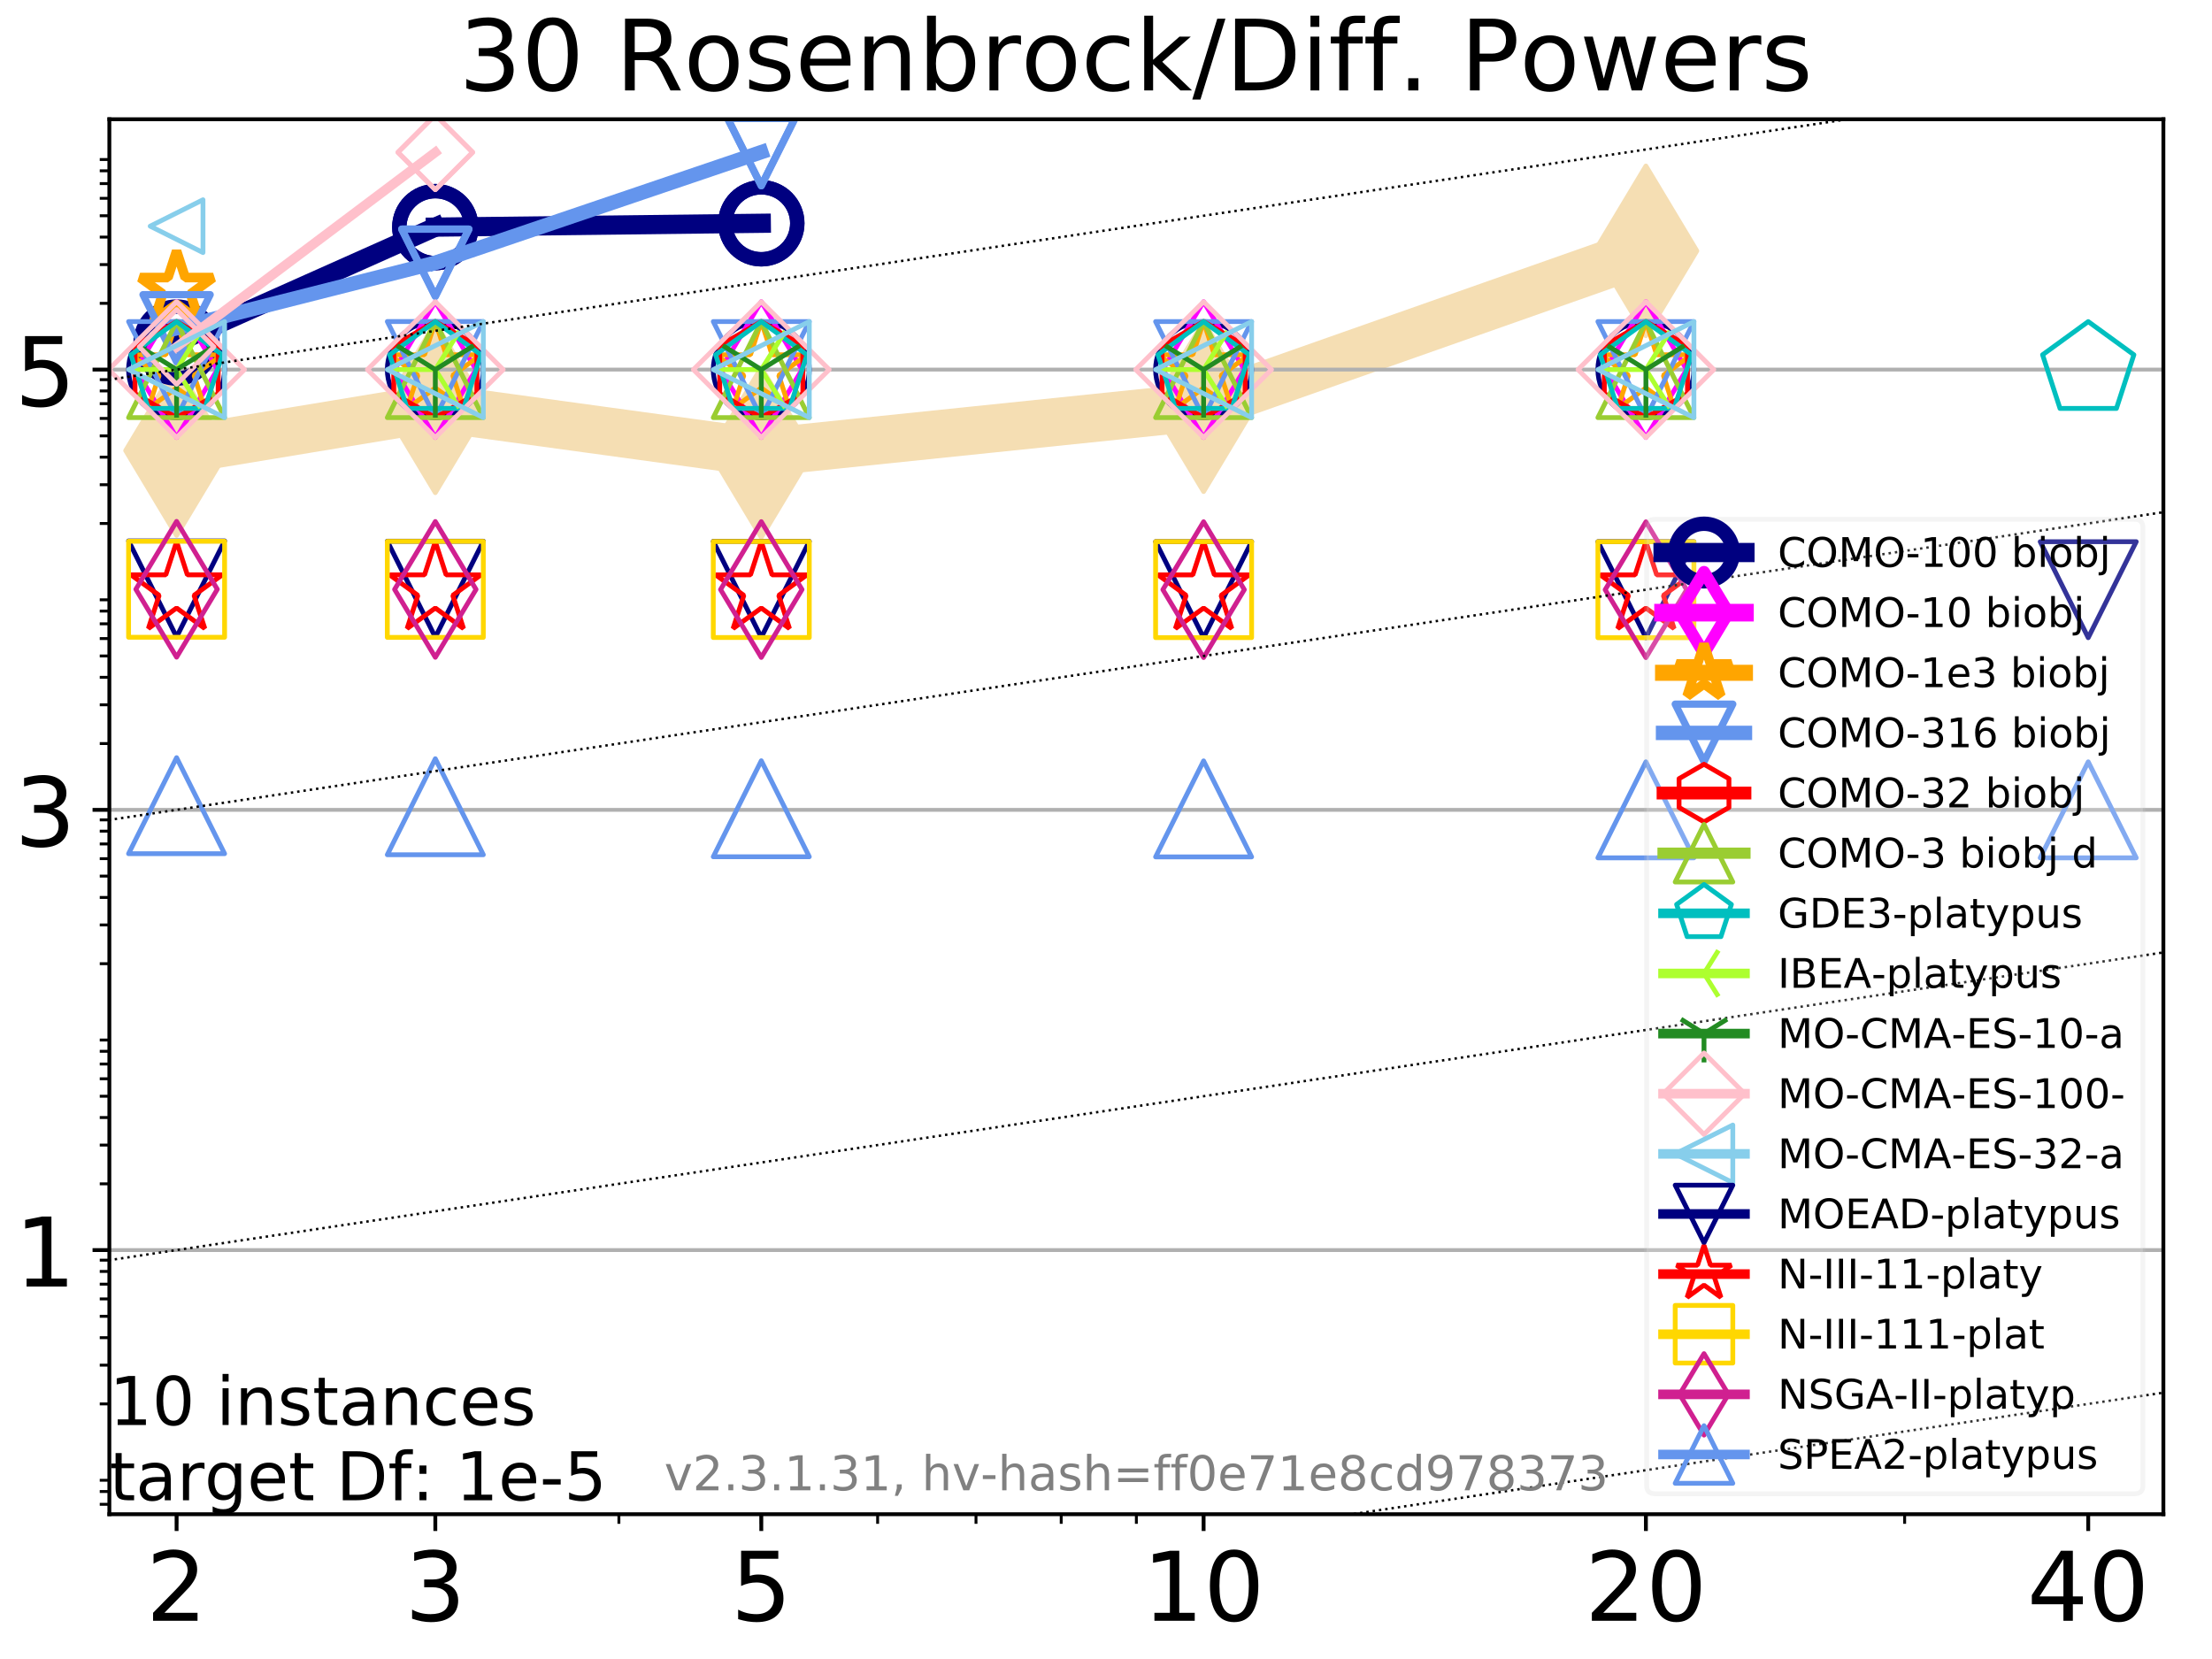 <?xml version="1.0" encoding="utf-8" standalone="no"?>
<!DOCTYPE svg PUBLIC "-//W3C//DTD SVG 1.1//EN"
  "http://www.w3.org/Graphics/SVG/1.1/DTD/svg11.dtd">
<!-- Created with matplotlib (https://matplotlib.org/) -->
<svg height="345.6pt" version="1.1" viewBox="0 0 460.8 345.6" width="460.8pt" xmlns="http://www.w3.org/2000/svg" xmlns:xlink="http://www.w3.org/1999/xlink">
 <defs>
  <style type="text/css">
*{stroke-linecap:butt;stroke-linejoin:round;}
  </style>
 </defs>
 <g id="figure_1">
  <g id="patch_1">
   <path d="M 0 345.6 
L 460.8 345.6 
L 460.8 0 
L 0 0 
z
" style="fill:#ffffff;"/>
  </g>
  <g id="axes_1">
   <g id="patch_2">
    <path d="M 22.78 315.44 
L 450.672 315.44 
L 450.672 24.84 
L 22.78 24.84 
z
" style="fill:#ffffff;"/>
   </g>
   <g id="line2d_1">
    <path clip-path="url(#pb888522cb1)" d="M 36.786 93.861 
L 90.685 84.948 
L 158.59 94.248 
L 250.732 84.716 
L 342.873 52.263 
" style="fill:none;stroke:#f5deb3;stroke-linecap:square;stroke-width:10;"/>
    <defs>
     <path d="M 0 17.678 
L 10.607 0 
L 0 -17.678 
L -10.607 0 
z
" id="mbd6661f456" style="stroke:#f5deb3;stroke-linejoin:miter;"/>
    </defs>
    <g clip-path="url(#pb888522cb1)">
     <use style="fill:#f5deb3;stroke:#f5deb3;stroke-linejoin:miter;" x="36.786" xlink:href="#mbd6661f456" y="93.861"/>
     <use style="fill:#f5deb3;stroke:#f5deb3;stroke-linejoin:miter;" x="90.685" xlink:href="#mbd6661f456" y="84.948"/>
     <use style="fill:#f5deb3;stroke:#f5deb3;stroke-linejoin:miter;" x="158.59" xlink:href="#mbd6661f456" y="94.248"/>
     <use style="fill:#f5deb3;stroke:#f5deb3;stroke-linejoin:miter;" x="250.732" xlink:href="#mbd6661f456" y="84.716"/>
     <use style="fill:#f5deb3;stroke:#f5deb3;stroke-linejoin:miter;" x="342.873" xlink:href="#mbd6661f456" y="52.263"/>
    </g>
   </g>
   <g id="matplotlib.axis_1">
    <g id="xtick_1">
     <g id="line2d_2">
      <defs>
       <path d="M 0 0 
L 0 3.5 
" id="mbe69c607a0" style="stroke:#000000;stroke-width:0.8;"/>
      </defs>
      <g>
       <use style="stroke:#000000;stroke-width:0.8;" x="36.786" xlink:href="#mbe69c607a0" y="315.44"/>
      </g>
     </g>
     <g id="text_1">
      <!-- 2 -->
      <defs>
       <path d="M 19.188 8.297 
L 53.609 8.297 
L 53.609 0 
L 7.328 0 
L 7.328 8.297 
Q 12.938 14.109 22.625 23.891 
Q 32.328 33.688 34.812 36.531 
Q 39.547 41.844 41.422 45.531 
Q 43.312 49.219 43.312 52.781 
Q 43.312 58.594 39.234 62.25 
Q 35.156 65.922 28.609 65.922 
Q 23.969 65.922 18.812 64.312 
Q 13.672 62.703 7.812 59.422 
L 7.812 69.391 
Q 13.766 71.781 18.938 73 
Q 24.125 74.219 28.422 74.219 
Q 39.75 74.219 46.484 68.547 
Q 53.219 62.891 53.219 53.422 
Q 53.219 48.922 51.531 44.891 
Q 49.859 40.875 45.406 35.406 
Q 44.188 33.984 37.641 27.219 
Q 31.109 20.453 19.188 8.297 
z
" id="DejaVuSans-50"/>
      </defs>
      <g transform="translate(30.423 337.637)scale(0.2 -0.2)">
       <use xlink:href="#DejaVuSans-50"/>
      </g>
     </g>
    </g>
    <g id="xtick_2">
     <g id="line2d_3">
      <g>
       <use style="stroke:#000000;stroke-width:0.8;" x="90.685" xlink:href="#mbe69c607a0" y="315.44"/>
      </g>
     </g>
     <g id="text_2">
      <!-- 3 -->
      <defs>
       <path d="M 40.578 39.312 
Q 47.656 37.797 51.625 33 
Q 55.609 28.219 55.609 21.188 
Q 55.609 10.406 48.188 4.484 
Q 40.766 -1.422 27.094 -1.422 
Q 22.516 -1.422 17.656 -0.516 
Q 12.797 0.391 7.625 2.203 
L 7.625 11.719 
Q 11.719 9.328 16.594 8.109 
Q 21.484 6.891 26.812 6.891 
Q 36.078 6.891 40.938 10.547 
Q 45.797 14.203 45.797 21.188 
Q 45.797 27.641 41.281 31.266 
Q 36.766 34.906 28.719 34.906 
L 20.219 34.906 
L 20.219 43.016 
L 29.109 43.016 
Q 36.375 43.016 40.234 45.922 
Q 44.094 48.828 44.094 54.297 
Q 44.094 59.906 40.109 62.906 
Q 36.141 65.922 28.719 65.922 
Q 24.656 65.922 20.016 65.031 
Q 15.375 64.156 9.812 62.312 
L 9.812 71.094 
Q 15.438 72.656 20.344 73.438 
Q 25.25 74.219 29.594 74.219 
Q 40.828 74.219 47.359 69.109 
Q 53.906 64.016 53.906 55.328 
Q 53.906 49.266 50.438 45.094 
Q 46.969 40.922 40.578 39.312 
z
" id="DejaVuSans-51"/>
      </defs>
      <g transform="translate(84.323 337.637)scale(0.2 -0.2)">
       <use xlink:href="#DejaVuSans-51"/>
      </g>
     </g>
    </g>
    <g id="xtick_3">
     <g id="line2d_4">
      <g>
       <use style="stroke:#000000;stroke-width:0.8;" x="158.59" xlink:href="#mbe69c607a0" y="315.44"/>
      </g>
     </g>
     <g id="text_3">
      <!-- 5 -->
      <defs>
       <path d="M 10.797 72.906 
L 49.516 72.906 
L 49.516 64.594 
L 19.828 64.594 
L 19.828 46.734 
Q 21.969 47.469 24.109 47.828 
Q 26.266 48.188 28.422 48.188 
Q 40.625 48.188 47.75 41.5 
Q 54.891 34.812 54.891 23.391 
Q 54.891 11.625 47.562 5.094 
Q 40.234 -1.422 26.906 -1.422 
Q 22.312 -1.422 17.547 -0.641 
Q 12.797 0.141 7.719 1.703 
L 7.719 11.625 
Q 12.109 9.234 16.797 8.062 
Q 21.484 6.891 26.703 6.891 
Q 35.156 6.891 40.078 11.328 
Q 45.016 15.766 45.016 23.391 
Q 45.016 31 40.078 35.438 
Q 35.156 39.891 26.703 39.891 
Q 22.75 39.891 18.812 39.016 
Q 14.891 38.141 10.797 36.281 
z
" id="DejaVuSans-53"/>
      </defs>
      <g transform="translate(152.228 337.637)scale(0.2 -0.2)">
       <use xlink:href="#DejaVuSans-53"/>
      </g>
     </g>
    </g>
    <g id="xtick_4">
     <g id="line2d_5">
      <g>
       <use style="stroke:#000000;stroke-width:0.8;" x="250.732" xlink:href="#mbe69c607a0" y="315.44"/>
      </g>
     </g>
     <g id="text_4">
      <!-- 10 -->
      <defs>
       <path d="M 12.406 8.297 
L 28.516 8.297 
L 28.516 63.922 
L 10.984 60.406 
L 10.984 69.391 
L 28.422 72.906 
L 38.281 72.906 
L 38.281 8.297 
L 54.391 8.297 
L 54.391 0 
L 12.406 0 
z
" id="DejaVuSans-49"/>
       <path d="M 31.781 66.406 
Q 24.172 66.406 20.328 58.906 
Q 16.5 51.422 16.5 36.375 
Q 16.5 21.391 20.328 13.891 
Q 24.172 6.391 31.781 6.391 
Q 39.453 6.391 43.281 13.891 
Q 47.125 21.391 47.125 36.375 
Q 47.125 51.422 43.281 58.906 
Q 39.453 66.406 31.781 66.406 
z
M 31.781 74.219 
Q 44.047 74.219 50.516 64.516 
Q 56.984 54.828 56.984 36.375 
Q 56.984 17.969 50.516 8.266 
Q 44.047 -1.422 31.781 -1.422 
Q 19.531 -1.422 13.062 8.266 
Q 6.594 17.969 6.594 36.375 
Q 6.594 54.828 13.062 64.516 
Q 19.531 74.219 31.781 74.219 
z
" id="DejaVuSans-48"/>
      </defs>
      <g transform="translate(238.007 337.637)scale(0.2 -0.2)">
       <use xlink:href="#DejaVuSans-49"/>
       <use x="63.623" xlink:href="#DejaVuSans-48"/>
      </g>
     </g>
    </g>
    <g id="xtick_5">
     <g id="line2d_6">
      <g>
       <use style="stroke:#000000;stroke-width:0.8;" x="342.873" xlink:href="#mbe69c607a0" y="315.44"/>
      </g>
     </g>
     <g id="text_5">
      <!-- 20 -->
      <g transform="translate(330.148 337.637)scale(0.2 -0.2)">
       <use xlink:href="#DejaVuSans-50"/>
       <use x="63.623" xlink:href="#DejaVuSans-48"/>
      </g>
     </g>
    </g>
    <g id="xtick_6">
     <g id="line2d_7">
      <g>
       <use style="stroke:#000000;stroke-width:0.8;" x="435.015" xlink:href="#mbe69c607a0" y="315.44"/>
      </g>
     </g>
     <g id="text_6">
      <!-- 40 -->
      <defs>
       <path d="M 37.797 64.312 
L 12.891 25.391 
L 37.797 25.391 
z
M 35.203 72.906 
L 47.609 72.906 
L 47.609 25.391 
L 58.016 25.391 
L 58.016 17.188 
L 47.609 17.188 
L 47.609 0 
L 37.797 0 
L 37.797 17.188 
L 4.891 17.188 
L 4.891 26.703 
z
" id="DejaVuSans-52"/>
      </defs>
      <g transform="translate(422.29 337.637)scale(0.2 -0.2)">
       <use xlink:href="#DejaVuSans-52"/>
       <use x="63.623" xlink:href="#DejaVuSans-48"/>
      </g>
     </g>
    </g>
    <g id="xtick_7">
     <g id="line2d_8">
      <defs>
       <path d="M 0 0 
L 0 2 
" id="m5032e5e401" style="stroke:#000000;stroke-width:0.6;"/>
      </defs>
      <g>
       <use style="stroke:#000000;stroke-width:0.6;" x="36.786" xlink:href="#m5032e5e401" y="315.44"/>
      </g>
     </g>
    </g>
    <g id="xtick_8">
     <g id="line2d_9">
      <g>
       <use style="stroke:#000000;stroke-width:0.6;" x="90.685" xlink:href="#m5032e5e401" y="315.44"/>
      </g>
     </g>
    </g>
    <g id="xtick_9">
     <g id="line2d_10">
      <g>
       <use style="stroke:#000000;stroke-width:0.6;" x="128.927" xlink:href="#m5032e5e401" y="315.44"/>
      </g>
     </g>
    </g>
    <g id="xtick_10">
     <g id="line2d_11">
      <g>
       <use style="stroke:#000000;stroke-width:0.6;" x="158.59" xlink:href="#m5032e5e401" y="315.44"/>
      </g>
     </g>
    </g>
    <g id="xtick_11">
     <g id="line2d_12">
      <g>
       <use style="stroke:#000000;stroke-width:0.6;" x="182.827" xlink:href="#m5032e5e401" y="315.44"/>
      </g>
     </g>
    </g>
    <g id="xtick_12">
     <g id="line2d_13">
      <g>
       <use style="stroke:#000000;stroke-width:0.6;" x="203.318" xlink:href="#m5032e5e401" y="315.44"/>
      </g>
     </g>
    </g>
    <g id="xtick_13">
     <g id="line2d_14">
      <g>
       <use style="stroke:#000000;stroke-width:0.6;" x="221.069" xlink:href="#m5032e5e401" y="315.44"/>
      </g>
     </g>
    </g>
    <g id="xtick_14">
     <g id="line2d_15">
      <g>
       <use style="stroke:#000000;stroke-width:0.6;" x="236.726" xlink:href="#m5032e5e401" y="315.44"/>
      </g>
     </g>
    </g>
    <g id="xtick_15">
     <g id="line2d_16">
      <g>
       <use style="stroke:#000000;stroke-width:0.6;" x="342.873" xlink:href="#m5032e5e401" y="315.44"/>
      </g>
     </g>
    </g>
    <g id="xtick_16">
     <g id="line2d_17">
      <g>
       <use style="stroke:#000000;stroke-width:0.6;" x="396.773" xlink:href="#m5032e5e401" y="315.44"/>
      </g>
     </g>
    </g>
    <g id="xtick_17">
     <g id="line2d_18">
      <g>
       <use style="stroke:#000000;stroke-width:0.6;" x="435.015" xlink:href="#m5032e5e401" y="315.44"/>
      </g>
     </g>
    </g>
   </g>
   <g id="matplotlib.axis_2">
    <g id="ytick_1">
     <g id="line2d_19">
      <path clip-path="url(#pb888522cb1)" d="M 22.78 260.414 
L 450.672 260.414 
" style="fill:none;stroke:#b0b0b0;stroke-linecap:square;stroke-width:0.8;"/>
     </g>
     <g id="line2d_20">
      <defs>
       <path d="M 0 0 
L -3.5 0 
" id="mfc63d7d964" style="stroke:#000000;stroke-width:0.8;"/>
      </defs>
      <g>
       <use style="stroke:#000000;stroke-width:0.8;" x="22.78" xlink:href="#mfc63d7d964" y="260.414"/>
      </g>
     </g>
     <g id="text_7">
      <!-- 1 -->
      <g transform="translate(3.055 268.012)scale(0.2 -0.2)">
       <use xlink:href="#DejaVuSans-49"/>
      </g>
     </g>
    </g>
    <g id="ytick_2">
     <g id="line2d_21">
      <path clip-path="url(#pb888522cb1)" d="M 22.78 168.704 
L 450.672 168.704 
" style="fill:none;stroke:#b0b0b0;stroke-linecap:square;stroke-width:0.8;"/>
     </g>
     <g id="line2d_22">
      <g>
       <use style="stroke:#000000;stroke-width:0.8;" x="22.78" xlink:href="#mfc63d7d964" y="168.704"/>
      </g>
     </g>
     <g id="text_8">
      <!-- 3 -->
      <g transform="translate(3.055 176.303)scale(0.2 -0.2)">
       <use xlink:href="#DejaVuSans-51"/>
      </g>
     </g>
    </g>
    <g id="ytick_3">
     <g id="line2d_23">
      <path clip-path="url(#pb888522cb1)" d="M 22.78 76.994 
L 450.672 76.994 
" style="fill:none;stroke:#b0b0b0;stroke-linecap:square;stroke-width:0.8;"/>
     </g>
     <g id="line2d_24">
      <g>
       <use style="stroke:#000000;stroke-width:0.8;" x="22.78" xlink:href="#mfc63d7d964" y="76.994"/>
      </g>
     </g>
     <g id="text_9">
      <!-- 5 -->
      <g transform="translate(3.055 84.593)scale(0.2 -0.2)">
       <use xlink:href="#DejaVuSans-53"/>
      </g>
     </g>
    </g>
    <g id="ytick_4">
     <g id="line2d_25">
      <defs>
       <path d="M 0 0 
L -2 0 
" id="m92488ebea5" style="stroke:#000000;stroke-width:0.6;"/>
      </defs>
      <g>
       <use style="stroke:#000000;stroke-width:0.6;" x="22.78" xlink:href="#m92488ebea5" y="313.372"/>
      </g>
     </g>
    </g>
    <g id="ytick_5">
     <g id="line2d_26">
      <g>
       <use style="stroke:#000000;stroke-width:0.6;" x="22.78" xlink:href="#m92488ebea5" y="310.713"/>
      </g>
     </g>
    </g>
    <g id="ytick_6">
     <g id="line2d_27">
      <g>
       <use style="stroke:#000000;stroke-width:0.6;" x="22.78" xlink:href="#m92488ebea5" y="308.367"/>
      </g>
     </g>
    </g>
    <g id="ytick_7">
     <g id="line2d_28">
      <g>
       <use style="stroke:#000000;stroke-width:0.6;" x="22.78" xlink:href="#m92488ebea5" y="292.465"/>
      </g>
     </g>
    </g>
    <g id="ytick_8">
     <g id="line2d_29">
      <g>
       <use style="stroke:#000000;stroke-width:0.6;" x="22.78" xlink:href="#m92488ebea5" y="284.391"/>
      </g>
     </g>
    </g>
    <g id="ytick_9">
     <g id="line2d_30">
      <g>
       <use style="stroke:#000000;stroke-width:0.6;" x="22.78" xlink:href="#m92488ebea5" y="278.662"/>
      </g>
     </g>
    </g>
    <g id="ytick_10">
     <g id="line2d_31">
      <g>
       <use style="stroke:#000000;stroke-width:0.6;" x="22.78" xlink:href="#m92488ebea5" y="274.218"/>
      </g>
     </g>
    </g>
    <g id="ytick_11">
     <g id="line2d_32">
      <g>
       <use style="stroke:#000000;stroke-width:0.6;" x="22.78" xlink:href="#m92488ebea5" y="270.587"/>
      </g>
     </g>
    </g>
    <g id="ytick_12">
     <g id="line2d_33">
      <g>
       <use style="stroke:#000000;stroke-width:0.6;" x="22.78" xlink:href="#m92488ebea5" y="267.517"/>
      </g>
     </g>
    </g>
    <g id="ytick_13">
     <g id="line2d_34">
      <g>
       <use style="stroke:#000000;stroke-width:0.6;" x="22.78" xlink:href="#m92488ebea5" y="264.858"/>
      </g>
     </g>
    </g>
    <g id="ytick_14">
     <g id="line2d_35">
      <g>
       <use style="stroke:#000000;stroke-width:0.6;" x="22.78" xlink:href="#m92488ebea5" y="262.512"/>
      </g>
     </g>
    </g>
    <g id="ytick_15">
     <g id="line2d_36">
      <g>
       <use style="stroke:#000000;stroke-width:0.6;" x="22.78" xlink:href="#m92488ebea5" y="246.61"/>
      </g>
     </g>
    </g>
    <g id="ytick_16">
     <g id="line2d_37">
      <g>
       <use style="stroke:#000000;stroke-width:0.6;" x="22.78" xlink:href="#m92488ebea5" y="238.536"/>
      </g>
     </g>
    </g>
    <g id="ytick_17">
     <g id="line2d_38">
      <g>
       <use style="stroke:#000000;stroke-width:0.6;" x="22.78" xlink:href="#m92488ebea5" y="232.807"/>
      </g>
     </g>
    </g>
    <g id="ytick_18">
     <g id="line2d_39">
      <g>
       <use style="stroke:#000000;stroke-width:0.6;" x="22.78" xlink:href="#m92488ebea5" y="228.363"/>
      </g>
     </g>
    </g>
    <g id="ytick_19">
     <g id="line2d_40">
      <g>
       <use style="stroke:#000000;stroke-width:0.6;" x="22.78" xlink:href="#m92488ebea5" y="224.732"/>
      </g>
     </g>
    </g>
    <g id="ytick_20">
     <g id="line2d_41">
      <g>
       <use style="stroke:#000000;stroke-width:0.6;" x="22.78" xlink:href="#m92488ebea5" y="221.662"/>
      </g>
     </g>
    </g>
    <g id="ytick_21">
     <g id="line2d_42">
      <g>
       <use style="stroke:#000000;stroke-width:0.6;" x="22.78" xlink:href="#m92488ebea5" y="219.003"/>
      </g>
     </g>
    </g>
    <g id="ytick_22">
     <g id="line2d_43">
      <g>
       <use style="stroke:#000000;stroke-width:0.6;" x="22.78" xlink:href="#m92488ebea5" y="216.657"/>
      </g>
     </g>
    </g>
    <g id="ytick_23">
     <g id="line2d_44">
      <g>
       <use style="stroke:#000000;stroke-width:0.6;" x="22.78" xlink:href="#m92488ebea5" y="200.755"/>
      </g>
     </g>
    </g>
    <g id="ytick_24">
     <g id="line2d_45">
      <g>
       <use style="stroke:#000000;stroke-width:0.6;" x="22.78" xlink:href="#m92488ebea5" y="192.681"/>
      </g>
     </g>
    </g>
    <g id="ytick_25">
     <g id="line2d_46">
      <g>
       <use style="stroke:#000000;stroke-width:0.6;" x="22.78" xlink:href="#m92488ebea5" y="186.952"/>
      </g>
     </g>
    </g>
    <g id="ytick_26">
     <g id="line2d_47">
      <g>
       <use style="stroke:#000000;stroke-width:0.6;" x="22.78" xlink:href="#m92488ebea5" y="182.508"/>
      </g>
     </g>
    </g>
    <g id="ytick_27">
     <g id="line2d_48">
      <g>
       <use style="stroke:#000000;stroke-width:0.6;" x="22.78" xlink:href="#m92488ebea5" y="178.877"/>
      </g>
     </g>
    </g>
    <g id="ytick_28">
     <g id="line2d_49">
      <g>
       <use style="stroke:#000000;stroke-width:0.6;" x="22.78" xlink:href="#m92488ebea5" y="175.807"/>
      </g>
     </g>
    </g>
    <g id="ytick_29">
     <g id="line2d_50">
      <g>
       <use style="stroke:#000000;stroke-width:0.6;" x="22.78" xlink:href="#m92488ebea5" y="173.148"/>
      </g>
     </g>
    </g>
    <g id="ytick_30">
     <g id="line2d_51">
      <g>
       <use style="stroke:#000000;stroke-width:0.6;" x="22.78" xlink:href="#m92488ebea5" y="170.802"/>
      </g>
     </g>
    </g>
    <g id="ytick_31">
     <g id="line2d_52">
      <g>
       <use style="stroke:#000000;stroke-width:0.6;" x="22.78" xlink:href="#m92488ebea5" y="154.9"/>
      </g>
     </g>
    </g>
    <g id="ytick_32">
     <g id="line2d_53">
      <g>
       <use style="stroke:#000000;stroke-width:0.6;" x="22.78" xlink:href="#m92488ebea5" y="146.826"/>
      </g>
     </g>
    </g>
    <g id="ytick_33">
     <g id="line2d_54">
      <g>
       <use style="stroke:#000000;stroke-width:0.6;" x="22.78" xlink:href="#m92488ebea5" y="141.097"/>
      </g>
     </g>
    </g>
    <g id="ytick_34">
     <g id="line2d_55">
      <g>
       <use style="stroke:#000000;stroke-width:0.6;" x="22.78" xlink:href="#m92488ebea5" y="136.653"/>
      </g>
     </g>
    </g>
    <g id="ytick_35">
     <g id="line2d_56">
      <g>
       <use style="stroke:#000000;stroke-width:0.6;" x="22.78" xlink:href="#m92488ebea5" y="133.022"/>
      </g>
     </g>
    </g>
    <g id="ytick_36">
     <g id="line2d_57">
      <g>
       <use style="stroke:#000000;stroke-width:0.6;" x="22.78" xlink:href="#m92488ebea5" y="129.952"/>
      </g>
     </g>
    </g>
    <g id="ytick_37">
     <g id="line2d_58">
      <g>
       <use style="stroke:#000000;stroke-width:0.6;" x="22.78" xlink:href="#m92488ebea5" y="127.293"/>
      </g>
     </g>
    </g>
    <g id="ytick_38">
     <g id="line2d_59">
      <g>
       <use style="stroke:#000000;stroke-width:0.6;" x="22.78" xlink:href="#m92488ebea5" y="124.947"/>
      </g>
     </g>
    </g>
    <g id="ytick_39">
     <g id="line2d_60">
      <g>
       <use style="stroke:#000000;stroke-width:0.6;" x="22.78" xlink:href="#m92488ebea5" y="109.046"/>
      </g>
     </g>
    </g>
    <g id="ytick_40">
     <g id="line2d_61">
      <g>
       <use style="stroke:#000000;stroke-width:0.6;" x="22.78" xlink:href="#m92488ebea5" y="100.971"/>
      </g>
     </g>
    </g>
    <g id="ytick_41">
     <g id="line2d_62">
      <g>
       <use style="stroke:#000000;stroke-width:0.6;" x="22.78" xlink:href="#m92488ebea5" y="95.242"/>
      </g>
     </g>
    </g>
    <g id="ytick_42">
     <g id="line2d_63">
      <g>
       <use style="stroke:#000000;stroke-width:0.6;" x="22.78" xlink:href="#m92488ebea5" y="90.798"/>
      </g>
     </g>
    </g>
    <g id="ytick_43">
     <g id="line2d_64">
      <g>
       <use style="stroke:#000000;stroke-width:0.6;" x="22.78" xlink:href="#m92488ebea5" y="87.167"/>
      </g>
     </g>
    </g>
    <g id="ytick_44">
     <g id="line2d_65">
      <g>
       <use style="stroke:#000000;stroke-width:0.6;" x="22.78" xlink:href="#m92488ebea5" y="84.097"/>
      </g>
     </g>
    </g>
    <g id="ytick_45">
     <g id="line2d_66">
      <g>
       <use style="stroke:#000000;stroke-width:0.6;" x="22.78" xlink:href="#m92488ebea5" y="81.438"/>
      </g>
     </g>
    </g>
    <g id="ytick_46">
     <g id="line2d_67">
      <g>
       <use style="stroke:#000000;stroke-width:0.6;" x="22.78" xlink:href="#m92488ebea5" y="79.092"/>
      </g>
     </g>
    </g>
    <g id="ytick_47">
     <g id="line2d_68">
      <g>
       <use style="stroke:#000000;stroke-width:0.6;" x="22.78" xlink:href="#m92488ebea5" y="63.191"/>
      </g>
     </g>
    </g>
    <g id="ytick_48">
     <g id="line2d_69">
      <g>
       <use style="stroke:#000000;stroke-width:0.6;" x="22.78" xlink:href="#m92488ebea5" y="55.116"/>
      </g>
     </g>
    </g>
    <g id="ytick_49">
     <g id="line2d_70">
      <g>
       <use style="stroke:#000000;stroke-width:0.6;" x="22.78" xlink:href="#m92488ebea5" y="49.387"/>
      </g>
     </g>
    </g>
    <g id="ytick_50">
     <g id="line2d_71">
      <g>
       <use style="stroke:#000000;stroke-width:0.6;" x="22.78" xlink:href="#m92488ebea5" y="44.943"/>
      </g>
     </g>
    </g>
    <g id="ytick_51">
     <g id="line2d_72">
      <g>
       <use style="stroke:#000000;stroke-width:0.6;" x="22.78" xlink:href="#m92488ebea5" y="41.312"/>
      </g>
     </g>
    </g>
    <g id="ytick_52">
     <g id="line2d_73">
      <g>
       <use style="stroke:#000000;stroke-width:0.6;" x="22.78" xlink:href="#m92488ebea5" y="38.242"/>
      </g>
     </g>
    </g>
    <g id="ytick_53">
     <g id="line2d_74">
      <g>
       <use style="stroke:#000000;stroke-width:0.6;" x="22.78" xlink:href="#m92488ebea5" y="35.583"/>
      </g>
     </g>
    </g>
    <g id="ytick_54">
     <g id="line2d_75">
      <g>
       <use style="stroke:#000000;stroke-width:0.6;" x="22.78" xlink:href="#m92488ebea5" y="33.238"/>
      </g>
     </g>
    </g>
   </g>
   <g id="line2d_76">
    <path clip-path="url(#pb888522cb1)" d="M 36.786 71.362 
L 90.685 47.314 
" style="fill:none;stroke:#000080;stroke-linecap:square;stroke-width:4;"/>
    <defs>
     <path d="M 0 7.5 
C 1.989 7.5 3.897 6.71 5.303 5.303 
C 6.71 3.897 7.5 1.989 7.5 0 
C 7.5 -1.989 6.71 -3.897 5.303 -5.303 
C 3.897 -6.71 1.989 -7.5 0 -7.5 
C -1.989 -7.5 -3.897 -6.71 -5.303 -5.303 
C -6.71 -3.897 -7.5 -1.989 -7.5 0 
C -7.5 1.989 -6.71 3.897 -5.303 5.303 
C -3.897 6.71 -1.989 7.5 0 7.5 
z
" id="m31313ef28a" style="stroke:#000080;stroke-width:3;"/>
    </defs>
    <g clip-path="url(#pb888522cb1)">
     <use style="fill-opacity:0;stroke:#000080;stroke-width:3;" x="36.786" xlink:href="#m31313ef28a" y="71.362"/>
     <use style="fill-opacity:0;stroke:#000080;stroke-width:3;" x="90.685" xlink:href="#m31313ef28a" y="47.314"/>
    </g>
   </g>
   <g id="line2d_77">
    <path clip-path="url(#pb888522cb1)" d="M 90.685 47.314 
L 158.59 46.513 
" style="fill:none;stroke:#000080;stroke-linecap:square;stroke-width:4;"/>
    <g clip-path="url(#pb888522cb1)">
     <use style="fill-opacity:0;stroke:#000080;stroke-width:3;" x="90.685" xlink:href="#m31313ef28a" y="47.314"/>
     <use style="fill-opacity:0;stroke:#000080;stroke-width:3;" x="158.59" xlink:href="#m31313ef28a" y="46.513"/>
    </g>
   </g>
   <g id="line2d_78">
    <path clip-path="url(#pb888522cb1)" d="M 158.59 46.513 
" style="fill:none;stroke:#000080;stroke-linecap:square;stroke-width:4;"/>
    <g clip-path="url(#pb888522cb1)">
     <use style="fill-opacity:0;stroke:#000080;stroke-width:3;" x="158.59" xlink:href="#m31313ef28a" y="46.513"/>
    </g>
   </g>
   <g id="line2d_79"/>
   <g id="line2d_80">
    <defs>
     <path d="M 0 10 
C 2.652 10 5.196 8.946 7.071 7.071 
C 8.946 5.196 10 2.652 10 0 
C 10 -2.652 8.946 -5.196 7.071 -7.071 
C 5.196 -8.946 2.652 -10 0 -10 
C -2.652 -10 -5.196 -8.946 -7.071 -7.071 
C -8.946 -5.196 -10 -2.652 -10 0 
C -10 2.652 -8.946 5.196 -7.071 7.071 
C -5.196 8.946 -2.652 10 0 10 
z
" id="maf6322f7f2" style="stroke:#000080;"/>
    </defs>
    <g clip-path="url(#pb888522cb1)">
     <use style="fill-opacity:0;stroke:#000080;" x="36.786" xlink:href="#maf6322f7f2" y="76.994"/>
     <use style="fill-opacity:0;stroke:#000080;" x="90.685" xlink:href="#maf6322f7f2" y="76.994"/>
     <use style="fill-opacity:0;stroke:#000080;" x="158.59" xlink:href="#maf6322f7f2" y="76.994"/>
     <use style="fill-opacity:0;stroke:#000080;" x="250.732" xlink:href="#maf6322f7f2" y="76.994"/>
     <use style="fill-opacity:0;stroke:#000080;" x="342.873" xlink:href="#maf6322f7f2" y="76.994"/>
    </g>
   </g>
   <g id="line2d_81"/>
   <g id="line2d_82">
    <defs>
     <path d="M 0 14.142 
L 8.485 0 
L 0 -14.142 
L -8.485 0 
z
" id="m2be4d80c64" style="stroke:#ff00ff;stroke-linejoin:miter;"/>
    </defs>
    <g clip-path="url(#pb888522cb1)">
     <use style="fill-opacity:0;stroke:#ff00ff;stroke-linejoin:miter;" x="36.786" xlink:href="#m2be4d80c64" y="76.994"/>
     <use style="fill-opacity:0;stroke:#ff00ff;stroke-linejoin:miter;" x="90.685" xlink:href="#m2be4d80c64" y="76.994"/>
     <use style="fill-opacity:0;stroke:#ff00ff;stroke-linejoin:miter;" x="158.59" xlink:href="#m2be4d80c64" y="76.994"/>
     <use style="fill-opacity:0;stroke:#ff00ff;stroke-linejoin:miter;" x="250.732" xlink:href="#m2be4d80c64" y="76.994"/>
     <use style="fill-opacity:0;stroke:#ff00ff;stroke-linejoin:miter;" x="342.873" xlink:href="#m2be4d80c64" y="76.994"/>
    </g>
   </g>
   <g id="line2d_83">
    <path clip-path="url(#pb888522cb1)" d="M 36.786 60.29 
" style="fill:none;stroke:#ffa500;stroke-linecap:square;stroke-width:3.333;"/>
    <defs>
     <path d="M 0 -8 
L -1.796 -2.472 
L -7.608 -2.472 
L -2.906 0.944 
L -4.702 6.472 
L -0 3.056 
L 4.702 6.472 
L 2.906 0.944 
L 7.608 -2.472 
L 1.796 -2.472 
z
" id="m3978a4de37" style="stroke:#ffa500;stroke-linejoin:bevel;stroke-width:2;"/>
    </defs>
    <g clip-path="url(#pb888522cb1)">
     <use style="fill-opacity:0;stroke:#ffa500;stroke-linejoin:bevel;stroke-width:2;" x="36.786" xlink:href="#m3978a4de37" y="60.29"/>
    </g>
   </g>
   <g id="line2d_84"/>
   <g id="line2d_85">
    <defs>
     <path d="M 0 -10 
L -2.245 -3.09 
L -9.511 -3.09 
L -3.633 1.18 
L -5.878 8.09 
L -0 3.82 
L 5.878 8.09 
L 3.633 1.18 
L 9.511 -3.09 
L 2.245 -3.09 
z
" id="m4c46987302" style="stroke:#ffa500;stroke-linejoin:bevel;"/>
    </defs>
    <g clip-path="url(#pb888522cb1)">
     <use style="fill-opacity:0;stroke:#ffa500;stroke-linejoin:bevel;" x="36.786" xlink:href="#m4c46987302" y="76.994"/>
     <use style="fill-opacity:0;stroke:#ffa500;stroke-linejoin:bevel;" x="90.685" xlink:href="#m4c46987302" y="76.994"/>
     <use style="fill-opacity:0;stroke:#ffa500;stroke-linejoin:bevel;" x="158.59" xlink:href="#m4c46987302" y="76.994"/>
     <use style="fill-opacity:0;stroke:#ffa500;stroke-linejoin:bevel;" x="250.732" xlink:href="#m4c46987302" y="76.994"/>
     <use style="fill-opacity:0;stroke:#ffa500;stroke-linejoin:bevel;" x="342.873" xlink:href="#m4c46987302" y="76.994"/>
    </g>
   </g>
   <g id="line2d_86">
    <path clip-path="url(#pb888522cb1)" d="M 36.786 68.383 
L 90.685 54.733 
" style="fill:none;stroke:#6495ed;stroke-linecap:square;stroke-width:3;"/>
    <defs>
     <path d="M -0 7 
L 7 -7 
L -7 -7 
z
" id="mb80b254362" style="stroke:#6495ed;stroke-linejoin:miter;stroke-width:1.5;"/>
    </defs>
    <g clip-path="url(#pb888522cb1)">
     <use style="fill-opacity:0;stroke:#6495ed;stroke-linejoin:miter;stroke-width:1.5;" x="36.786" xlink:href="#mb80b254362" y="68.383"/>
     <use style="fill-opacity:0;stroke:#6495ed;stroke-linejoin:miter;stroke-width:1.5;" x="90.685" xlink:href="#mb80b254362" y="54.733"/>
    </g>
   </g>
   <g id="line2d_87">
    <path clip-path="url(#pb888522cb1)" d="M 90.685 54.733 
L 158.59 31.691 
" style="fill:none;stroke:#6495ed;stroke-linecap:square;stroke-width:3;"/>
    <g clip-path="url(#pb888522cb1)">
     <use style="fill-opacity:0;stroke:#6495ed;stroke-linejoin:miter;stroke-width:1.5;" x="90.685" xlink:href="#mb80b254362" y="54.733"/>
     <use style="fill-opacity:0;stroke:#6495ed;stroke-linejoin:miter;stroke-width:1.5;" x="158.59" xlink:href="#mb80b254362" y="31.691"/>
    </g>
   </g>
   <g id="line2d_88">
    <path clip-path="url(#pb888522cb1)" d="M 158.59 31.691 
" style="fill:none;stroke:#6495ed;stroke-linecap:square;stroke-width:3;"/>
    <g clip-path="url(#pb888522cb1)">
     <use style="fill-opacity:0;stroke:#6495ed;stroke-linejoin:miter;stroke-width:1.5;" x="158.59" xlink:href="#mb80b254362" y="31.691"/>
    </g>
   </g>
   <g id="line2d_89"/>
   <g id="line2d_90">
    <defs>
     <path d="M -0 10 
L 10 -10 
L -10 -10 
z
" id="m9dcff717c3" style="stroke:#6495ed;stroke-linejoin:miter;"/>
    </defs>
    <g clip-path="url(#pb888522cb1)">
     <use style="fill-opacity:0;stroke:#6495ed;stroke-linejoin:miter;" x="36.786" xlink:href="#m9dcff717c3" y="76.991"/>
     <use style="fill-opacity:0;stroke:#6495ed;stroke-linejoin:miter;" x="90.685" xlink:href="#m9dcff717c3" y="76.981"/>
     <use style="fill-opacity:0;stroke:#6495ed;stroke-linejoin:miter;" x="158.59" xlink:href="#m9dcff717c3" y="76.985"/>
     <use style="fill-opacity:0;stroke:#6495ed;stroke-linejoin:miter;" x="250.732" xlink:href="#m9dcff717c3" y="76.991"/>
     <use style="fill-opacity:0;stroke:#6495ed;stroke-linejoin:miter;" x="342.873" xlink:href="#m9dcff717c3" y="76.991"/>
    </g>
   </g>
   <g id="line2d_91"/>
   <g id="line2d_92">
    <defs>
     <path d="M 0 -10 
L -8.66 -5 
L -8.66 5 
L -0 10 
L 8.66 5 
L 8.66 -5 
z
" id="md79868be96" style="stroke:#ff0000;stroke-linejoin:miter;"/>
    </defs>
    <g clip-path="url(#pb888522cb1)">
     <use style="fill-opacity:0;stroke:#ff0000;stroke-linejoin:miter;" x="36.786" xlink:href="#md79868be96" y="76.994"/>
     <use style="fill-opacity:0;stroke:#ff0000;stroke-linejoin:miter;" x="90.685" xlink:href="#md79868be96" y="76.994"/>
     <use style="fill-opacity:0;stroke:#ff0000;stroke-linejoin:miter;" x="158.59" xlink:href="#md79868be96" y="76.994"/>
     <use style="fill-opacity:0;stroke:#ff0000;stroke-linejoin:miter;" x="250.732" xlink:href="#md79868be96" y="76.994"/>
     <use style="fill-opacity:0;stroke:#ff0000;stroke-linejoin:miter;" x="342.873" xlink:href="#md79868be96" y="76.994"/>
    </g>
   </g>
   <g id="line2d_93"/>
   <g id="line2d_94">
    <defs>
     <path d="M 0 -10 
L -10 10 
L 10 10 
z
" id="m6991e20690" style="stroke:#9acd32;stroke-linejoin:miter;"/>
    </defs>
    <g clip-path="url(#pb888522cb1)">
     <use style="fill-opacity:0;stroke:#9acd32;stroke-linejoin:miter;" x="36.786" xlink:href="#m6991e20690" y="76.994"/>
     <use style="fill-opacity:0;stroke:#9acd32;stroke-linejoin:miter;" x="90.685" xlink:href="#m6991e20690" y="76.994"/>
     <use style="fill-opacity:0;stroke:#9acd32;stroke-linejoin:miter;" x="158.59" xlink:href="#m6991e20690" y="76.994"/>
     <use style="fill-opacity:0;stroke:#9acd32;stroke-linejoin:miter;" x="250.732" xlink:href="#m6991e20690" y="76.994"/>
     <use style="fill-opacity:0;stroke:#9acd32;stroke-linejoin:miter;" x="342.873" xlink:href="#m6991e20690" y="76.994"/>
    </g>
   </g>
   <g id="line2d_95"/>
   <g id="line2d_96">
    <defs>
     <path d="M 0 -10 
L -9.511 -3.09 
L -5.878 8.09 
L 5.878 8.09 
L 9.511 -3.09 
z
" id="m94ec05ba17" style="stroke:#00bfbf;stroke-linejoin:miter;"/>
    </defs>
    <g clip-path="url(#pb888522cb1)">
     <use style="fill-opacity:0;stroke:#00bfbf;stroke-linejoin:miter;" x="36.786" xlink:href="#m94ec05ba17" y="76.994"/>
     <use style="fill-opacity:0;stroke:#00bfbf;stroke-linejoin:miter;" x="90.685" xlink:href="#m94ec05ba17" y="76.994"/>
     <use style="fill-opacity:0;stroke:#00bfbf;stroke-linejoin:miter;" x="158.59" xlink:href="#m94ec05ba17" y="76.994"/>
     <use style="fill-opacity:0;stroke:#00bfbf;stroke-linejoin:miter;" x="250.732" xlink:href="#m94ec05ba17" y="76.994"/>
     <use style="fill-opacity:0;stroke:#00bfbf;stroke-linejoin:miter;" x="342.873" xlink:href="#m94ec05ba17" y="76.994"/>
     <use style="fill-opacity:0;stroke:#00bfbf;stroke-linejoin:miter;" x="435.015" xlink:href="#m94ec05ba17" y="76.994"/>
    </g>
   </g>
   <g id="line2d_97"/>
   <g id="line2d_98">
    <defs>
     <path d="M 0 0 
L -10 -0 
M 0 0 
L 5 8 
M 0 0 
L 5 -8 
" id="m2d2d9663f5" style="stroke:#adff2f;"/>
    </defs>
    <g clip-path="url(#pb888522cb1)">
     <use style="fill-opacity:0;stroke:#adff2f;" x="36.786" xlink:href="#m2d2d9663f5" y="76.986"/>
     <use style="fill-opacity:0;stroke:#adff2f;" x="90.685" xlink:href="#m2d2d9663f5" y="76.99"/>
     <use style="fill-opacity:0;stroke:#adff2f;" x="158.59" xlink:href="#m2d2d9663f5" y="76.99"/>
     <use style="fill-opacity:0;stroke:#adff2f;" x="250.732" xlink:href="#m2d2d9663f5" y="76.992"/>
     <use style="fill-opacity:0;stroke:#adff2f;" x="342.873" xlink:href="#m2d2d9663f5" y="76.993"/>
    </g>
   </g>
   <g id="line2d_99"/>
   <g id="line2d_100">
    <defs>
     <path d="M 0 0 
L 0 10 
M 0 0 
L 8 -5 
M 0 0 
L -8 -5 
" id="m8df2ae9fe2" style="stroke:#228b22;"/>
    </defs>
    <g clip-path="url(#pb888522cb1)">
     <use style="fill-opacity:0;stroke:#228b22;" x="36.786" xlink:href="#m8df2ae9fe2" y="76.994"/>
     <use style="fill-opacity:0;stroke:#228b22;" x="90.685" xlink:href="#m8df2ae9fe2" y="76.994"/>
     <use style="fill-opacity:0;stroke:#228b22;" x="158.59" xlink:href="#m8df2ae9fe2" y="76.994"/>
     <use style="fill-opacity:0;stroke:#228b22;" x="250.732" xlink:href="#m8df2ae9fe2" y="76.994"/>
     <use style="fill-opacity:0;stroke:#228b22;" x="342.873" xlink:href="#m8df2ae9fe2" y="76.994"/>
    </g>
   </g>
   <g id="line2d_101">
    <path clip-path="url(#pb888522cb1)" d="M 36.786 72.268 
L 90.685 31.73 
" style="fill:none;stroke:#ffc0cb;stroke-linecap:square;stroke-width:2;"/>
    <defs>
     <path d="M 0 7.778 
L 7.778 0 
L 0 -7.778 
L -7.778 0 
z
" id="mf919392f5f" style="stroke:#ffc0cb;stroke-linejoin:miter;"/>
    </defs>
    <g clip-path="url(#pb888522cb1)">
     <use style="fill-opacity:0;stroke:#ffc0cb;stroke-linejoin:miter;" x="36.786" xlink:href="#mf919392f5f" y="72.268"/>
     <use style="fill-opacity:0;stroke:#ffc0cb;stroke-linejoin:miter;" x="90.685" xlink:href="#mf919392f5f" y="31.73"/>
    </g>
   </g>
   <g id="line2d_102">
    <path clip-path="url(#pb888522cb1)" d="M 90.685 31.73 
" style="fill:none;stroke:#ffc0cb;stroke-linecap:square;stroke-width:2;"/>
    <g clip-path="url(#pb888522cb1)">
     <use style="fill-opacity:0;stroke:#ffc0cb;stroke-linejoin:miter;" x="90.685" xlink:href="#mf919392f5f" y="31.73"/>
    </g>
   </g>
   <g id="line2d_103"/>
   <g id="line2d_104">
    <defs>
     <path d="M 0 14.142 
L 14.142 0 
L 0 -14.142 
L -14.142 0 
z
" id="m99be5026fc" style="stroke:#ffc0cb;stroke-linejoin:miter;"/>
    </defs>
    <g clip-path="url(#pb888522cb1)">
     <use style="fill-opacity:0;stroke:#ffc0cb;stroke-linejoin:miter;" x="36.786" xlink:href="#m99be5026fc" y="76.994"/>
     <use style="fill-opacity:0;stroke:#ffc0cb;stroke-linejoin:miter;" x="90.685" xlink:href="#m99be5026fc" y="76.994"/>
     <use style="fill-opacity:0;stroke:#ffc0cb;stroke-linejoin:miter;" x="158.59" xlink:href="#m99be5026fc" y="76.994"/>
     <use style="fill-opacity:0;stroke:#ffc0cb;stroke-linejoin:miter;" x="250.732" xlink:href="#m99be5026fc" y="76.994"/>
     <use style="fill-opacity:0;stroke:#ffc0cb;stroke-linejoin:miter;" x="342.873" xlink:href="#m99be5026fc" y="76.994"/>
    </g>
   </g>
   <g id="line2d_105">
    <path clip-path="url(#pb888522cb1)" d="M 36.786 47.115 
" style="fill:none;stroke:#87ceeb;stroke-linecap:square;stroke-width:2;"/>
    <defs>
     <path d="M -5.5 -0 
L 5.5 5.5 
L 5.5 -5.5 
z
" id="mec2c6f1f1d" style="stroke:#87ceeb;stroke-linejoin:miter;"/>
    </defs>
    <g clip-path="url(#pb888522cb1)">
     <use style="fill-opacity:0;stroke:#87ceeb;stroke-linejoin:miter;" x="36.786" xlink:href="#mec2c6f1f1d" y="47.115"/>
    </g>
   </g>
   <g id="line2d_106"/>
   <g id="line2d_107">
    <defs>
     <path d="M -10 -0 
L 10 10 
L 10 -10 
z
" id="mb53199f2d9" style="stroke:#87ceeb;stroke-linejoin:miter;"/>
    </defs>
    <g clip-path="url(#pb888522cb1)">
     <use style="fill-opacity:0;stroke:#87ceeb;stroke-linejoin:miter;" x="36.786" xlink:href="#mb53199f2d9" y="76.994"/>
     <use style="fill-opacity:0;stroke:#87ceeb;stroke-linejoin:miter;" x="90.685" xlink:href="#mb53199f2d9" y="76.994"/>
     <use style="fill-opacity:0;stroke:#87ceeb;stroke-linejoin:miter;" x="158.59" xlink:href="#mb53199f2d9" y="76.994"/>
     <use style="fill-opacity:0;stroke:#87ceeb;stroke-linejoin:miter;" x="250.732" xlink:href="#mb53199f2d9" y="76.994"/>
     <use style="fill-opacity:0;stroke:#87ceeb;stroke-linejoin:miter;" x="342.873" xlink:href="#mb53199f2d9" y="76.994"/>
    </g>
   </g>
   <g id="line2d_108"/>
   <g id="line2d_109">
    <defs>
     <path d="M -0 10 
L 10 -10 
L -10 -10 
z
" id="mf14f820ab7" style="stroke:#000080;stroke-linejoin:miter;"/>
    </defs>
    <g clip-path="url(#pb888522cb1)">
     <use style="fill-opacity:0;stroke:#000080;stroke-linejoin:miter;" x="36.786" xlink:href="#mf14f820ab7" y="122.686"/>
     <use style="fill-opacity:0;stroke:#000080;stroke-linejoin:miter;" x="90.685" xlink:href="#mf14f820ab7" y="122.741"/>
     <use style="fill-opacity:0;stroke:#000080;stroke-linejoin:miter;" x="158.59" xlink:href="#mf14f820ab7" y="122.772"/>
     <use style="fill-opacity:0;stroke:#000080;stroke-linejoin:miter;" x="250.732" xlink:href="#mf14f820ab7" y="122.833"/>
     <use style="fill-opacity:0;stroke:#000080;stroke-linejoin:miter;" x="342.873" xlink:href="#mf14f820ab7" y="122.839"/>
     <use style="fill-opacity:0;stroke:#000080;stroke-linejoin:miter;" x="435.015" xlink:href="#mf14f820ab7" y="122.844"/>
    </g>
   </g>
   <g id="line2d_110"/>
   <g id="line2d_111">
    <defs>
     <path d="M 0 -10 
L -2.245 -3.09 
L -9.511 -3.09 
L -3.633 1.18 
L -5.878 8.09 
L -0 3.82 
L 5.878 8.09 
L 3.633 1.18 
L 9.511 -3.09 
L 2.245 -3.09 
z
" id="m107785e928" style="stroke:#ff0000;stroke-linejoin:bevel;"/>
    </defs>
    <g clip-path="url(#pb888522cb1)">
     <use style="fill-opacity:0;stroke:#ff0000;stroke-linejoin:bevel;" x="36.786" xlink:href="#m107785e928" y="122.838"/>
     <use style="fill-opacity:0;stroke:#ff0000;stroke-linejoin:bevel;" x="90.685" xlink:href="#m107785e928" y="122.843"/>
     <use style="fill-opacity:0;stroke:#ff0000;stroke-linejoin:bevel;" x="158.59" xlink:href="#m107785e928" y="122.845"/>
     <use style="fill-opacity:0;stroke:#ff0000;stroke-linejoin:bevel;" x="250.732" xlink:href="#m107785e928" y="122.847"/>
     <use style="fill-opacity:0;stroke:#ff0000;stroke-linejoin:bevel;" x="342.873" xlink:href="#m107785e928" y="122.849"/>
    </g>
   </g>
   <g id="line2d_112"/>
   <g id="line2d_113">
    <defs>
     <path d="M -10 10 
L 10 10 
L 10 -10 
L -10 -10 
z
" id="m7852628387" style="stroke:#ffd700;stroke-linejoin:miter;"/>
    </defs>
    <g clip-path="url(#pb888522cb1)">
     <use style="fill-opacity:0;stroke:#ffd700;stroke-linejoin:miter;" x="36.786" xlink:href="#m7852628387" y="122.749"/>
     <use style="fill-opacity:0;stroke:#ffd700;stroke-linejoin:miter;" x="90.685" xlink:href="#m7852628387" y="122.777"/>
     <use style="fill-opacity:0;stroke:#ffd700;stroke-linejoin:miter;" x="158.59" xlink:href="#m7852628387" y="122.805"/>
     <use style="fill-opacity:0;stroke:#ffd700;stroke-linejoin:miter;" x="250.732" xlink:href="#m7852628387" y="122.828"/>
     <use style="fill-opacity:0;stroke:#ffd700;stroke-linejoin:miter;" x="342.873" xlink:href="#m7852628387" y="122.846"/>
    </g>
   </g>
   <g id="line2d_114"/>
   <g id="line2d_115">
    <defs>
     <path d="M 0 14.142 
L 8.485 0 
L 0 -14.142 
L -8.485 0 
z
" id="md35cb79022" style="stroke:#d02090;stroke-linejoin:miter;"/>
    </defs>
    <g clip-path="url(#pb888522cb1)">
     <use style="fill-opacity:0;stroke:#d02090;stroke-linejoin:miter;" x="36.786" xlink:href="#md35cb79022" y="122.758"/>
     <use style="fill-opacity:0;stroke:#d02090;stroke-linejoin:miter;" x="90.685" xlink:href="#md35cb79022" y="122.786"/>
     <use style="fill-opacity:0;stroke:#d02090;stroke-linejoin:miter;" x="158.59" xlink:href="#md35cb79022" y="122.812"/>
     <use style="fill-opacity:0;stroke:#d02090;stroke-linejoin:miter;" x="250.732" xlink:href="#md35cb79022" y="122.833"/>
     <use style="fill-opacity:0;stroke:#d02090;stroke-linejoin:miter;" x="342.873" xlink:href="#md35cb79022" y="122.849"/>
    </g>
   </g>
   <g id="line2d_116"/>
   <g id="line2d_117">
    <defs>
     <path d="M 0 -10 
L -10 10 
L 10 10 
z
" id="m8bf5f3ce67" style="stroke:#6495ed;stroke-linejoin:miter;"/>
    </defs>
    <g clip-path="url(#pb888522cb1)">
     <use style="fill-opacity:0;stroke:#6495ed;stroke-linejoin:miter;" x="36.786" xlink:href="#m8bf5f3ce67" y="167.837"/>
     <use style="fill-opacity:0;stroke:#6495ed;stroke-linejoin:miter;" x="90.685" xlink:href="#m8bf5f3ce67" y="168.058"/>
     <use style="fill-opacity:0;stroke:#6495ed;stroke-linejoin:miter;" x="158.59" xlink:href="#m8bf5f3ce67" y="168.478"/>
     <use style="fill-opacity:0;stroke:#6495ed;stroke-linejoin:miter;" x="250.732" xlink:href="#m8bf5f3ce67" y="168.508"/>
     <use style="fill-opacity:0;stroke:#6495ed;stroke-linejoin:miter;" x="342.873" xlink:href="#m8bf5f3ce67" y="168.703"/>
     <use style="fill-opacity:0;stroke:#6495ed;stroke-linejoin:miter;" x="435.015" xlink:href="#m8bf5f3ce67" y="168.704"/>
    </g>
   </g>
   <g id="line2d_118"/>
   <g id="line2d_119">
    <path clip-path="url(#pb888522cb1)" d="M 73.659 346.6 
L 461.8 288.453 
" style="fill:none;stroke:#000000;stroke-dasharray:0.5,0.825;stroke-dashoffset:0;stroke-width:0.5;"/>
   </g>
   <g id="line2d_120">
    <path clip-path="url(#pb888522cb1)" d="M -1 266.075 
L 461.8 196.743 
" style="fill:none;stroke:#000000;stroke-dasharray:0.5,0.825;stroke-dashoffset:0;stroke-width:0.5;"/>
   </g>
   <g id="line2d_121">
    <path clip-path="url(#pb888522cb1)" d="M -1 174.365 
L 461.8 105.033 
" style="fill:none;stroke:#000000;stroke-dasharray:0.5,0.825;stroke-dashoffset:0;stroke-width:0.5;"/>
   </g>
   <g id="line2d_122">
    <path clip-path="url(#pb888522cb1)" d="M -1 82.655 
L 461.8 13.323 
" style="fill:none;stroke:#000000;stroke-dasharray:0.5,0.825;stroke-dashoffset:0;stroke-width:0.5;"/>
   </g>
   <g id="line2d_123">
    <path clip-path="url(#pb888522cb1)" style="fill:none;stroke:#000000;stroke-dasharray:0.5,0.825;stroke-dashoffset:0;stroke-width:0.5;"/>
   </g>
   <g id="patch_3">
    <path d="M 22.78 315.44 
L 22.78 24.84 
" style="fill:none;stroke:#000000;stroke-linecap:square;stroke-linejoin:miter;stroke-width:0.8;"/>
   </g>
   <g id="patch_4">
    <path d="M 450.672 315.44 
L 450.672 24.84 
" style="fill:none;stroke:#000000;stroke-linecap:square;stroke-linejoin:miter;stroke-width:0.8;"/>
   </g>
   <g id="patch_5">
    <path d="M 22.78 315.44 
L 450.672 315.44 
" style="fill:none;stroke:#000000;stroke-linecap:square;stroke-linejoin:miter;stroke-width:0.8;"/>
   </g>
   <g id="patch_6">
    <path d="M 22.78 24.84 
L 450.672 24.84 
" style="fill:none;stroke:#000000;stroke-linecap:square;stroke-linejoin:miter;stroke-width:0.8;"/>
   </g>
   <g id="text_10">
    <!-- 10 instances -->
    <defs>
     <path id="DejaVuSans-32"/>
     <path d="M 9.422 54.688 
L 18.406 54.688 
L 18.406 0 
L 9.422 0 
z
M 9.422 75.984 
L 18.406 75.984 
L 18.406 64.594 
L 9.422 64.594 
z
" id="DejaVuSans-105"/>
     <path d="M 54.891 33.016 
L 54.891 0 
L 45.906 0 
L 45.906 32.719 
Q 45.906 40.484 42.875 44.328 
Q 39.844 48.188 33.797 48.188 
Q 26.516 48.188 22.312 43.547 
Q 18.109 38.922 18.109 30.906 
L 18.109 0 
L 9.078 0 
L 9.078 54.688 
L 18.109 54.688 
L 18.109 46.188 
Q 21.344 51.125 25.703 53.562 
Q 30.078 56 35.797 56 
Q 45.219 56 50.047 50.172 
Q 54.891 44.344 54.891 33.016 
z
" id="DejaVuSans-110"/>
     <path d="M 44.281 53.078 
L 44.281 44.578 
Q 40.484 46.531 36.375 47.5 
Q 32.281 48.484 27.875 48.484 
Q 21.188 48.484 17.844 46.438 
Q 14.5 44.391 14.5 40.281 
Q 14.5 37.156 16.891 35.375 
Q 19.281 33.594 26.516 31.984 
L 29.594 31.297 
Q 39.156 29.25 43.188 25.516 
Q 47.219 21.781 47.219 15.094 
Q 47.219 7.469 41.188 3.016 
Q 35.156 -1.422 24.609 -1.422 
Q 20.219 -1.422 15.453 -0.562 
Q 10.688 0.297 5.422 2 
L 5.422 11.281 
Q 10.406 8.688 15.234 7.391 
Q 20.062 6.109 24.812 6.109 
Q 31.156 6.109 34.562 8.281 
Q 37.984 10.453 37.984 14.406 
Q 37.984 18.062 35.516 20.016 
Q 33.062 21.969 24.703 23.781 
L 21.578 24.516 
Q 13.234 26.266 9.516 29.906 
Q 5.812 33.547 5.812 39.891 
Q 5.812 47.609 11.281 51.797 
Q 16.75 56 26.812 56 
Q 31.781 56 36.172 55.266 
Q 40.578 54.547 44.281 53.078 
z
" id="DejaVuSans-115"/>
     <path d="M 18.312 70.219 
L 18.312 54.688 
L 36.812 54.688 
L 36.812 47.703 
L 18.312 47.703 
L 18.312 18.016 
Q 18.312 11.328 20.141 9.422 
Q 21.969 7.516 27.594 7.516 
L 36.812 7.516 
L 36.812 0 
L 27.594 0 
Q 17.188 0 13.234 3.875 
Q 9.281 7.766 9.281 18.016 
L 9.281 47.703 
L 2.688 47.703 
L 2.688 54.688 
L 9.281 54.688 
L 9.281 70.219 
z
" id="DejaVuSans-116"/>
     <path d="M 34.281 27.484 
Q 23.391 27.484 19.188 25 
Q 14.984 22.516 14.984 16.5 
Q 14.984 11.719 18.141 8.906 
Q 21.297 6.109 26.703 6.109 
Q 34.188 6.109 38.703 11.406 
Q 43.219 16.703 43.219 25.484 
L 43.219 27.484 
z
M 52.203 31.203 
L 52.203 0 
L 43.219 0 
L 43.219 8.297 
Q 40.141 3.328 35.547 0.953 
Q 30.953 -1.422 24.312 -1.422 
Q 15.922 -1.422 10.953 3.297 
Q 6 8.016 6 15.922 
Q 6 25.141 12.172 29.828 
Q 18.359 34.516 30.609 34.516 
L 43.219 34.516 
L 43.219 35.406 
Q 43.219 41.609 39.141 45 
Q 35.062 48.391 27.688 48.391 
Q 23 48.391 18.547 47.266 
Q 14.109 46.141 10.016 43.891 
L 10.016 52.203 
Q 14.938 54.109 19.578 55.047 
Q 24.219 56 28.609 56 
Q 40.484 56 46.344 49.844 
Q 52.203 43.703 52.203 31.203 
z
" id="DejaVuSans-97"/>
     <path d="M 48.781 52.594 
L 48.781 44.188 
Q 44.969 46.297 41.141 47.344 
Q 37.312 48.391 33.406 48.391 
Q 24.656 48.391 19.812 42.844 
Q 14.984 37.312 14.984 27.297 
Q 14.984 17.281 19.812 11.734 
Q 24.656 6.203 33.406 6.203 
Q 37.312 6.203 41.141 7.25 
Q 44.969 8.297 48.781 10.406 
L 48.781 2.094 
Q 45.016 0.344 40.984 -0.531 
Q 36.969 -1.422 32.422 -1.422 
Q 20.062 -1.422 12.781 6.344 
Q 5.516 14.109 5.516 27.297 
Q 5.516 40.672 12.859 48.328 
Q 20.219 56 33.016 56 
Q 37.156 56 41.109 55.141 
Q 45.062 54.297 48.781 52.594 
z
" id="DejaVuSans-99"/>
     <path d="M 56.203 29.594 
L 56.203 25.203 
L 14.891 25.203 
Q 15.484 15.922 20.484 11.062 
Q 25.484 6.203 34.422 6.203 
Q 39.594 6.203 44.453 7.469 
Q 49.312 8.734 54.109 11.281 
L 54.109 2.781 
Q 49.266 0.734 44.188 -0.344 
Q 39.109 -1.422 33.891 -1.422 
Q 20.797 -1.422 13.156 6.188 
Q 5.516 13.812 5.516 26.812 
Q 5.516 40.234 12.766 48.109 
Q 20.016 56 32.328 56 
Q 43.359 56 49.781 48.891 
Q 56.203 41.797 56.203 29.594 
z
M 47.219 32.234 
Q 47.125 39.594 43.094 43.984 
Q 39.062 48.391 32.422 48.391 
Q 24.906 48.391 20.391 44.141 
Q 15.875 39.891 15.188 32.172 
z
" id="DejaVuSans-101"/>
    </defs>
    <g transform="translate(22.78 296.851)scale(0.14 -0.14)">
     <use xlink:href="#DejaVuSans-49"/>
     <use x="63.623" xlink:href="#DejaVuSans-48"/>
     <use x="127.246" xlink:href="#DejaVuSans-32"/>
     <use x="159.033" xlink:href="#DejaVuSans-105"/>
     <use x="186.816" xlink:href="#DejaVuSans-110"/>
     <use x="250.195" xlink:href="#DejaVuSans-115"/>
     <use x="302.295" xlink:href="#DejaVuSans-116"/>
     <use x="341.504" xlink:href="#DejaVuSans-97"/>
     <use x="402.783" xlink:href="#DejaVuSans-110"/>
     <use x="466.162" xlink:href="#DejaVuSans-99"/>
     <use x="521.143" xlink:href="#DejaVuSans-101"/>
     <use x="582.666" xlink:href="#DejaVuSans-115"/>
    </g>
    <!-- target Df: 1e-5 -->
    <defs>
     <path d="M 41.109 46.297 
Q 39.594 47.172 37.812 47.578 
Q 36.031 48 33.891 48 
Q 26.266 48 22.188 43.047 
Q 18.109 38.094 18.109 28.812 
L 18.109 0 
L 9.078 0 
L 9.078 54.688 
L 18.109 54.688 
L 18.109 46.188 
Q 20.953 51.172 25.484 53.578 
Q 30.031 56 36.531 56 
Q 37.453 56 38.578 55.875 
Q 39.703 55.766 41.062 55.516 
z
" id="DejaVuSans-114"/>
     <path d="M 45.406 27.984 
Q 45.406 37.75 41.375 43.109 
Q 37.359 48.484 30.078 48.484 
Q 22.859 48.484 18.828 43.109 
Q 14.797 37.75 14.797 27.984 
Q 14.797 18.266 18.828 12.891 
Q 22.859 7.516 30.078 7.516 
Q 37.359 7.516 41.375 12.891 
Q 45.406 18.266 45.406 27.984 
z
M 54.391 6.781 
Q 54.391 -7.172 48.188 -13.984 
Q 42 -20.797 29.203 -20.797 
Q 24.469 -20.797 20.266 -20.094 
Q 16.062 -19.391 12.109 -17.922 
L 12.109 -9.188 
Q 16.062 -11.328 19.922 -12.344 
Q 23.781 -13.375 27.781 -13.375 
Q 36.625 -13.375 41.016 -8.766 
Q 45.406 -4.156 45.406 5.172 
L 45.406 9.625 
Q 42.625 4.781 38.281 2.391 
Q 33.938 0 27.875 0 
Q 17.828 0 11.672 7.656 
Q 5.516 15.328 5.516 27.984 
Q 5.516 40.672 11.672 48.328 
Q 17.828 56 27.875 56 
Q 33.938 56 38.281 53.609 
Q 42.625 51.219 45.406 46.391 
L 45.406 54.688 
L 54.391 54.688 
z
" id="DejaVuSans-103"/>
     <path d="M 19.672 64.797 
L 19.672 8.109 
L 31.594 8.109 
Q 46.688 8.109 53.688 14.938 
Q 60.688 21.781 60.688 36.531 
Q 60.688 51.172 53.688 57.984 
Q 46.688 64.797 31.594 64.797 
z
M 9.812 72.906 
L 30.078 72.906 
Q 51.266 72.906 61.172 64.094 
Q 71.094 55.281 71.094 36.531 
Q 71.094 17.672 61.125 8.828 
Q 51.172 0 30.078 0 
L 9.812 0 
z
" id="DejaVuSans-68"/>
     <path d="M 37.109 75.984 
L 37.109 68.5 
L 28.516 68.5 
Q 23.688 68.5 21.797 66.547 
Q 19.922 64.594 19.922 59.516 
L 19.922 54.688 
L 34.719 54.688 
L 34.719 47.703 
L 19.922 47.703 
L 19.922 0 
L 10.891 0 
L 10.891 47.703 
L 2.297 47.703 
L 2.297 54.688 
L 10.891 54.688 
L 10.891 58.5 
Q 10.891 67.625 15.141 71.797 
Q 19.391 75.984 28.609 75.984 
z
" id="DejaVuSans-102"/>
     <path d="M 11.719 12.406 
L 22.016 12.406 
L 22.016 0 
L 11.719 0 
z
M 11.719 51.703 
L 22.016 51.703 
L 22.016 39.312 
L 11.719 39.312 
z
" id="DejaVuSans-58"/>
     <path d="M 4.891 31.391 
L 31.203 31.391 
L 31.203 23.391 
L 4.891 23.391 
z
" id="DejaVuSans-45"/>
    </defs>
    <g transform="translate(22.78 312.528)scale(0.14 -0.14)">
     <use xlink:href="#DejaVuSans-116"/>
     <use x="39.209" xlink:href="#DejaVuSans-97"/>
     <use x="100.488" xlink:href="#DejaVuSans-114"/>
     <use x="141.586" xlink:href="#DejaVuSans-103"/>
     <use x="205.062" xlink:href="#DejaVuSans-101"/>
     <use x="266.586" xlink:href="#DejaVuSans-116"/>
     <use x="305.795" xlink:href="#DejaVuSans-32"/>
     <use x="337.582" xlink:href="#DejaVuSans-68"/>
     <use x="414.584" xlink:href="#DejaVuSans-102"/>
     <use x="449.742" xlink:href="#DejaVuSans-58"/>
     <use x="483.434" xlink:href="#DejaVuSans-32"/>
     <use x="515.221" xlink:href="#DejaVuSans-49"/>
     <use x="578.844" xlink:href="#DejaVuSans-101"/>
     <use x="640.367" xlink:href="#DejaVuSans-45"/>
     <use x="676.451" xlink:href="#DejaVuSans-53"/>
    </g>
   </g>
   <g id="text_11">
    <!-- v2.3.1.31, hv-hash=ff0e71e8cd978373 -->
    <defs>
     <path d="M 2.984 54.688 
L 12.5 54.688 
L 29.594 8.797 
L 46.688 54.688 
L 56.203 54.688 
L 35.688 0 
L 23.484 0 
z
" id="DejaVuSans-118"/>
     <path d="M 10.688 12.406 
L 21 12.406 
L 21 0 
L 10.688 0 
z
" id="DejaVuSans-46"/>
     <path d="M 11.719 12.406 
L 22.016 12.406 
L 22.016 4 
L 14.016 -11.625 
L 7.719 -11.625 
L 11.719 4 
z
" id="DejaVuSans-44"/>
     <path d="M 54.891 33.016 
L 54.891 0 
L 45.906 0 
L 45.906 32.719 
Q 45.906 40.484 42.875 44.328 
Q 39.844 48.188 33.797 48.188 
Q 26.516 48.188 22.312 43.547 
Q 18.109 38.922 18.109 30.906 
L 18.109 0 
L 9.078 0 
L 9.078 75.984 
L 18.109 75.984 
L 18.109 46.188 
Q 21.344 51.125 25.703 53.562 
Q 30.078 56 35.797 56 
Q 45.219 56 50.047 50.172 
Q 54.891 44.344 54.891 33.016 
z
" id="DejaVuSans-104"/>
     <path d="M 10.594 45.406 
L 73.188 45.406 
L 73.188 37.203 
L 10.594 37.203 
z
M 10.594 25.484 
L 73.188 25.484 
L 73.188 17.188 
L 10.594 17.188 
z
" id="DejaVuSans-61"/>
     <path d="M 8.203 72.906 
L 55.078 72.906 
L 55.078 68.703 
L 28.609 0 
L 18.312 0 
L 43.219 64.594 
L 8.203 64.594 
z
" id="DejaVuSans-55"/>
     <path d="M 31.781 34.625 
Q 24.75 34.625 20.719 30.859 
Q 16.703 27.094 16.703 20.516 
Q 16.703 13.922 20.719 10.156 
Q 24.75 6.391 31.781 6.391 
Q 38.812 6.391 42.859 10.172 
Q 46.922 13.969 46.922 20.516 
Q 46.922 27.094 42.891 30.859 
Q 38.875 34.625 31.781 34.625 
z
M 21.922 38.812 
Q 15.578 40.375 12.031 44.719 
Q 8.5 49.078 8.5 55.328 
Q 8.5 64.062 14.719 69.141 
Q 20.953 74.219 31.781 74.219 
Q 42.672 74.219 48.875 69.141 
Q 55.078 64.062 55.078 55.328 
Q 55.078 49.078 51.531 44.719 
Q 48 40.375 41.703 38.812 
Q 48.828 37.156 52.797 32.312 
Q 56.781 27.484 56.781 20.516 
Q 56.781 9.906 50.312 4.234 
Q 43.844 -1.422 31.781 -1.422 
Q 19.734 -1.422 13.25 4.234 
Q 6.781 9.906 6.781 20.516 
Q 6.781 27.484 10.781 32.312 
Q 14.797 37.156 21.922 38.812 
z
M 18.312 54.391 
Q 18.312 48.734 21.844 45.562 
Q 25.391 42.391 31.781 42.391 
Q 38.141 42.391 41.719 45.562 
Q 45.312 48.734 45.312 54.391 
Q 45.312 60.062 41.719 63.234 
Q 38.141 66.406 31.781 66.406 
Q 25.391 66.406 21.844 63.234 
Q 18.312 60.062 18.312 54.391 
z
" id="DejaVuSans-56"/>
     <path d="M 45.406 46.391 
L 45.406 75.984 
L 54.391 75.984 
L 54.391 0 
L 45.406 0 
L 45.406 8.203 
Q 42.578 3.328 38.25 0.953 
Q 33.938 -1.422 27.875 -1.422 
Q 17.969 -1.422 11.734 6.484 
Q 5.516 14.406 5.516 27.297 
Q 5.516 40.188 11.734 48.094 
Q 17.969 56 27.875 56 
Q 33.938 56 38.25 53.625 
Q 42.578 51.266 45.406 46.391 
z
M 14.797 27.297 
Q 14.797 17.391 18.875 11.75 
Q 22.953 6.109 30.078 6.109 
Q 37.203 6.109 41.297 11.75 
Q 45.406 17.391 45.406 27.297 
Q 45.406 37.203 41.297 42.844 
Q 37.203 48.484 30.078 48.484 
Q 22.953 48.484 18.875 42.844 
Q 14.797 37.203 14.797 27.297 
z
" id="DejaVuSans-100"/>
     <path d="M 10.984 1.516 
L 10.984 10.5 
Q 14.703 8.734 18.5 7.812 
Q 22.312 6.891 25.984 6.891 
Q 35.75 6.891 40.891 13.453 
Q 46.047 20.016 46.781 33.406 
Q 43.953 29.203 39.594 26.953 
Q 35.25 24.703 29.984 24.703 
Q 19.047 24.703 12.672 31.312 
Q 6.297 37.938 6.297 49.422 
Q 6.297 60.641 12.938 67.422 
Q 19.578 74.219 30.609 74.219 
Q 43.266 74.219 49.922 64.516 
Q 56.594 54.828 56.594 36.375 
Q 56.594 19.141 48.406 8.859 
Q 40.234 -1.422 26.422 -1.422 
Q 22.703 -1.422 18.891 -0.688 
Q 15.094 0.047 10.984 1.516 
z
M 30.609 32.422 
Q 37.25 32.422 41.125 36.953 
Q 45.016 41.5 45.016 49.422 
Q 45.016 57.281 41.125 61.844 
Q 37.25 66.406 30.609 66.406 
Q 23.969 66.406 20.094 61.844 
Q 16.219 57.281 16.219 49.422 
Q 16.219 41.5 20.094 36.953 
Q 23.969 32.422 30.609 32.422 
z
" id="DejaVuSans-57"/>
    </defs>
    <g style="fill:#808080;" transform="translate(138.379 310.454)scale(0.1 -0.1)">
     <use xlink:href="#DejaVuSans-118"/>
     <use x="59.18" xlink:href="#DejaVuSans-50"/>
     <use x="122.803" xlink:href="#DejaVuSans-46"/>
     <use x="154.59" xlink:href="#DejaVuSans-51"/>
     <use x="218.213" xlink:href="#DejaVuSans-46"/>
     <use x="250" xlink:href="#DejaVuSans-49"/>
     <use x="313.623" xlink:href="#DejaVuSans-46"/>
     <use x="345.41" xlink:href="#DejaVuSans-51"/>
     <use x="409.033" xlink:href="#DejaVuSans-49"/>
     <use x="472.656" xlink:href="#DejaVuSans-44"/>
     <use x="504.443" xlink:href="#DejaVuSans-32"/>
     <use x="536.23" xlink:href="#DejaVuSans-104"/>
     <use x="599.609" xlink:href="#DejaVuSans-118"/>
     <use x="658.758" xlink:href="#DejaVuSans-45"/>
     <use x="694.842" xlink:href="#DejaVuSans-104"/>
     <use x="758.221" xlink:href="#DejaVuSans-97"/>
     <use x="819.5" xlink:href="#DejaVuSans-115"/>
     <use x="871.6" xlink:href="#DejaVuSans-104"/>
     <use x="934.979" xlink:href="#DejaVuSans-61"/>
     <use x="1018.768" xlink:href="#DejaVuSans-102"/>
     <use x="1053.973" xlink:href="#DejaVuSans-102"/>
     <use x="1089.178" xlink:href="#DejaVuSans-48"/>
     <use x="1152.801" xlink:href="#DejaVuSans-101"/>
     <use x="1214.324" xlink:href="#DejaVuSans-55"/>
     <use x="1277.947" xlink:href="#DejaVuSans-49"/>
     <use x="1341.57" xlink:href="#DejaVuSans-101"/>
     <use x="1403.094" xlink:href="#DejaVuSans-56"/>
     <use x="1466.717" xlink:href="#DejaVuSans-99"/>
     <use x="1521.697" xlink:href="#DejaVuSans-100"/>
     <use x="1585.174" xlink:href="#DejaVuSans-57"/>
     <use x="1648.797" xlink:href="#DejaVuSans-55"/>
     <use x="1712.42" xlink:href="#DejaVuSans-56"/>
     <use x="1776.043" xlink:href="#DejaVuSans-51"/>
     <use x="1839.666" xlink:href="#DejaVuSans-55"/>
     <use x="1903.289" xlink:href="#DejaVuSans-51"/>
    </g>
   </g>
   <g id="text_12">
    <!-- 30 Rosenbrock/Diff. Powers -->
    <defs>
     <path d="M 44.391 34.188 
Q 47.562 33.109 50.562 29.594 
Q 53.562 26.078 56.594 19.922 
L 66.609 0 
L 56 0 
L 46.688 18.703 
Q 43.062 26.031 39.672 28.422 
Q 36.281 30.812 30.422 30.812 
L 19.672 30.812 
L 19.672 0 
L 9.812 0 
L 9.812 72.906 
L 32.078 72.906 
Q 44.578 72.906 50.734 67.672 
Q 56.891 62.453 56.891 51.906 
Q 56.891 45.016 53.688 40.469 
Q 50.484 35.938 44.391 34.188 
z
M 19.672 64.797 
L 19.672 38.922 
L 32.078 38.922 
Q 39.203 38.922 42.844 42.219 
Q 46.484 45.516 46.484 51.906 
Q 46.484 58.297 42.844 61.547 
Q 39.203 64.797 32.078 64.797 
z
" id="DejaVuSans-82"/>
     <path d="M 30.609 48.391 
Q 23.391 48.391 19.188 42.75 
Q 14.984 37.109 14.984 27.297 
Q 14.984 17.484 19.156 11.844 
Q 23.344 6.203 30.609 6.203 
Q 37.797 6.203 41.984 11.859 
Q 46.188 17.531 46.188 27.297 
Q 46.188 37.016 41.984 42.703 
Q 37.797 48.391 30.609 48.391 
z
M 30.609 56 
Q 42.328 56 49.016 48.375 
Q 55.719 40.766 55.719 27.297 
Q 55.719 13.875 49.016 6.219 
Q 42.328 -1.422 30.609 -1.422 
Q 18.844 -1.422 12.172 6.219 
Q 5.516 13.875 5.516 27.297 
Q 5.516 40.766 12.172 48.375 
Q 18.844 56 30.609 56 
z
" id="DejaVuSans-111"/>
     <path d="M 48.688 27.297 
Q 48.688 37.203 44.609 42.844 
Q 40.531 48.484 33.406 48.484 
Q 26.266 48.484 22.188 42.844 
Q 18.109 37.203 18.109 27.297 
Q 18.109 17.391 22.188 11.75 
Q 26.266 6.109 33.406 6.109 
Q 40.531 6.109 44.609 11.75 
Q 48.688 17.391 48.688 27.297 
z
M 18.109 46.391 
Q 20.953 51.266 25.266 53.625 
Q 29.594 56 35.594 56 
Q 45.562 56 51.781 48.094 
Q 58.016 40.188 58.016 27.297 
Q 58.016 14.406 51.781 6.484 
Q 45.562 -1.422 35.594 -1.422 
Q 29.594 -1.422 25.266 0.953 
Q 20.953 3.328 18.109 8.203 
L 18.109 0 
L 9.078 0 
L 9.078 75.984 
L 18.109 75.984 
z
" id="DejaVuSans-98"/>
     <path d="M 9.078 75.984 
L 18.109 75.984 
L 18.109 31.109 
L 44.922 54.688 
L 56.391 54.688 
L 27.391 29.109 
L 57.625 0 
L 45.906 0 
L 18.109 26.703 
L 18.109 0 
L 9.078 0 
z
" id="DejaVuSans-107"/>
     <path d="M 25.391 72.906 
L 33.688 72.906 
L 8.297 -9.281 
L 0 -9.281 
z
" id="DejaVuSans-47"/>
     <path d="M 19.672 64.797 
L 19.672 37.406 
L 32.078 37.406 
Q 38.969 37.406 42.719 40.969 
Q 46.484 44.531 46.484 51.125 
Q 46.484 57.672 42.719 61.234 
Q 38.969 64.797 32.078 64.797 
z
M 9.812 72.906 
L 32.078 72.906 
Q 44.344 72.906 50.609 67.359 
Q 56.891 61.812 56.891 51.125 
Q 56.891 40.328 50.609 34.812 
Q 44.344 29.297 32.078 29.297 
L 19.672 29.297 
L 19.672 0 
L 9.812 0 
z
" id="DejaVuSans-80"/>
     <path d="M 4.203 54.688 
L 13.188 54.688 
L 24.422 12.016 
L 35.594 54.688 
L 46.188 54.688 
L 57.422 12.016 
L 68.609 54.688 
L 77.594 54.688 
L 63.281 0 
L 52.688 0 
L 40.922 44.828 
L 29.109 0 
L 18.5 0 
z
" id="DejaVuSans-119"/>
    </defs>
    <g transform="translate(95.593 18.84)scale(0.205 -0.205)">
     <use xlink:href="#DejaVuSans-51"/>
     <use x="63.623" xlink:href="#DejaVuSans-48"/>
     <use x="127.246" xlink:href="#DejaVuSans-32"/>
     <use x="159.033" xlink:href="#DejaVuSans-82"/>
     <use x="228.453" xlink:href="#DejaVuSans-111"/>
     <use x="289.635" xlink:href="#DejaVuSans-115"/>
     <use x="341.734" xlink:href="#DejaVuSans-101"/>
     <use x="403.258" xlink:href="#DejaVuSans-110"/>
     <use x="466.637" xlink:href="#DejaVuSans-98"/>
     <use x="530.113" xlink:href="#DejaVuSans-114"/>
     <use x="571.195" xlink:href="#DejaVuSans-111"/>
     <use x="632.377" xlink:href="#DejaVuSans-99"/>
     <use x="687.357" xlink:href="#DejaVuSans-107"/>
     <use x="745.268" xlink:href="#DejaVuSans-47"/>
     <use x="778.959" xlink:href="#DejaVuSans-68"/>
     <use x="855.961" xlink:href="#DejaVuSans-105"/>
     <use x="883.744" xlink:href="#DejaVuSans-102"/>
     <use x="918.949" xlink:href="#DejaVuSans-102"/>
     <use x="954.045" xlink:href="#DejaVuSans-46"/>
     <use x="985.832" xlink:href="#DejaVuSans-32"/>
     <use x="1017.619" xlink:href="#DejaVuSans-80"/>
     <use x="1077.875" xlink:href="#DejaVuSans-111"/>
     <use x="1139.057" xlink:href="#DejaVuSans-119"/>
     <use x="1220.844" xlink:href="#DejaVuSans-101"/>
     <use x="1282.367" xlink:href="#DejaVuSans-114"/>
     <use x="1323.48" xlink:href="#DejaVuSans-115"/>
    </g>
   </g>
   <g id="legend_1">
    <g id="patch_7">
     <path d="M 344.734 311.173 
L 444.698 311.173 
Q 446.405 311.173 446.405 309.466 
L 446.405 109.9 
Q 446.405 108.193 444.698 108.193 
L 344.734 108.193 
Q 343.027 108.193 343.027 109.9 
L 343.027 309.466 
Q 343.027 311.173 344.734 311.173 
z
" style="fill:#ffffff;opacity:0.2;stroke:#cccccc;stroke-linejoin:miter;"/>
    </g>
    <g id="line2d_124">
     <path d="M 346.441 115.105 
L 363.509 115.105 
" style="fill:none;stroke:#000080;stroke-linecap:square;stroke-width:4;"/>
    </g>
    <g id="line2d_125">
     <defs>
      <path d="M 0 6 
C 1.591 6 3.117 5.368 4.243 4.243 
C 5.368 3.117 6 1.591 6 0 
C 6 -1.591 5.368 -3.117 4.243 -4.243 
C 3.117 -5.368 1.591 -6 0 -6 
C -1.591 -6 -3.117 -5.368 -4.243 -4.243 
C -5.368 -3.117 -6 -1.591 -6 0 
C -6 1.591 -5.368 3.117 -4.243 4.243 
C -3.117 5.368 -1.591 6 0 6 
z
" id="mbd98855475" style="stroke:#000080;stroke-width:3;"/>
     </defs>
     <g>
      <use style="fill-opacity:0;stroke:#000080;stroke-width:3;" x="354.975" xlink:href="#mbd98855475" y="115.105"/>
     </g>
    </g>
    <g id="text_13">
     <!-- COMO-100 biobj -->
     <defs>
      <path d="M 64.406 67.281 
L 64.406 56.891 
Q 59.422 61.531 53.781 63.812 
Q 48.141 66.109 41.797 66.109 
Q 29.297 66.109 22.656 58.469 
Q 16.016 50.828 16.016 36.375 
Q 16.016 21.969 22.656 14.328 
Q 29.297 6.688 41.797 6.688 
Q 48.141 6.688 53.781 8.984 
Q 59.422 11.281 64.406 15.922 
L 64.406 5.609 
Q 59.234 2.094 53.438 0.328 
Q 47.656 -1.422 41.219 -1.422 
Q 24.656 -1.422 15.125 8.703 
Q 5.609 18.844 5.609 36.375 
Q 5.609 53.953 15.125 64.078 
Q 24.656 74.219 41.219 74.219 
Q 47.75 74.219 53.531 72.484 
Q 59.328 70.75 64.406 67.281 
z
" id="DejaVuSans-67"/>
      <path d="M 39.406 66.219 
Q 28.656 66.219 22.328 58.203 
Q 16.016 50.203 16.016 36.375 
Q 16.016 22.609 22.328 14.594 
Q 28.656 6.594 39.406 6.594 
Q 50.141 6.594 56.422 14.594 
Q 62.703 22.609 62.703 36.375 
Q 62.703 50.203 56.422 58.203 
Q 50.141 66.219 39.406 66.219 
z
M 39.406 74.219 
Q 54.734 74.219 63.906 63.938 
Q 73.094 53.656 73.094 36.375 
Q 73.094 19.141 63.906 8.859 
Q 54.734 -1.422 39.406 -1.422 
Q 24.031 -1.422 14.812 8.828 
Q 5.609 19.094 5.609 36.375 
Q 5.609 53.656 14.812 63.938 
Q 24.031 74.219 39.406 74.219 
z
" id="DejaVuSans-79"/>
      <path d="M 9.812 72.906 
L 24.516 72.906 
L 43.109 23.297 
L 61.812 72.906 
L 76.516 72.906 
L 76.516 0 
L 66.891 0 
L 66.891 64.016 
L 48.094 14.016 
L 38.188 14.016 
L 19.391 64.016 
L 19.391 0 
L 9.812 0 
z
" id="DejaVuSans-77"/>
      <path d="M 9.422 54.688 
L 18.406 54.688 
L 18.406 -0.984 
Q 18.406 -11.422 14.422 -16.109 
Q 10.453 -20.797 1.609 -20.797 
L -1.812 -20.797 
L -1.812 -13.188 
L 0.594 -13.188 
Q 5.719 -13.188 7.562 -10.812 
Q 9.422 -8.453 9.422 -0.984 
z
M 9.422 75.984 
L 18.406 75.984 
L 18.406 64.594 
L 9.422 64.594 
z
" id="DejaVuSans-106"/>
     </defs>
     <g transform="translate(370.336 118.091)scale(0.085 -0.085)">
      <use xlink:href="#DejaVuSans-67"/>
      <use x="69.824" xlink:href="#DejaVuSans-79"/>
      <use x="148.535" xlink:href="#DejaVuSans-77"/>
      <use x="234.814" xlink:href="#DejaVuSans-79"/>
      <use x="313.557" xlink:href="#DejaVuSans-45"/>
      <use x="349.641" xlink:href="#DejaVuSans-49"/>
      <use x="413.264" xlink:href="#DejaVuSans-48"/>
      <use x="476.887" xlink:href="#DejaVuSans-48"/>
      <use x="540.51" xlink:href="#DejaVuSans-32"/>
      <use x="572.297" xlink:href="#DejaVuSans-98"/>
      <use x="635.773" xlink:href="#DejaVuSans-105"/>
      <use x="663.557" xlink:href="#DejaVuSans-111"/>
      <use x="724.738" xlink:href="#DejaVuSans-98"/>
      <use x="788.215" xlink:href="#DejaVuSans-106"/>
     </g>
    </g>
    <g id="line2d_126">
     <path d="M 346.441 127.631 
L 363.509 127.631 
" style="fill:none;stroke:#ff00ff;stroke-linecap:square;stroke-width:3.667;"/>
    </g>
    <g id="line2d_127">
     <defs>
      <path d="M 0 8.485 
L 5.091 0 
L 0 -8.485 
L -5.091 0 
z
" id="mc65c11ab86" style="stroke:#ff00ff;stroke-linejoin:miter;stroke-width:2.5;"/>
     </defs>
     <g>
      <use style="fill-opacity:0;stroke:#ff00ff;stroke-linejoin:miter;stroke-width:2.5;" x="354.975" xlink:href="#mc65c11ab86" y="127.631"/>
     </g>
    </g>
    <g id="text_14">
     <!-- COMO-10 biobj  -->
     <g transform="translate(370.336 130.618)scale(0.085 -0.085)">
      <use xlink:href="#DejaVuSans-67"/>
      <use x="69.824" xlink:href="#DejaVuSans-79"/>
      <use x="148.535" xlink:href="#DejaVuSans-77"/>
      <use x="234.814" xlink:href="#DejaVuSans-79"/>
      <use x="313.557" xlink:href="#DejaVuSans-45"/>
      <use x="349.641" xlink:href="#DejaVuSans-49"/>
      <use x="413.264" xlink:href="#DejaVuSans-48"/>
      <use x="476.887" xlink:href="#DejaVuSans-32"/>
      <use x="508.674" xlink:href="#DejaVuSans-98"/>
      <use x="572.15" xlink:href="#DejaVuSans-105"/>
      <use x="599.934" xlink:href="#DejaVuSans-111"/>
      <use x="661.115" xlink:href="#DejaVuSans-98"/>
      <use x="724.592" xlink:href="#DejaVuSans-106"/>
      <use x="752.375" xlink:href="#DejaVuSans-32"/>
     </g>
    </g>
    <g id="line2d_128">
     <path d="M 346.441 140.157 
L 363.509 140.157 
" style="fill:none;stroke:#ffa500;stroke-linecap:square;stroke-width:3.333;"/>
    </g>
    <g id="line2d_129">
     <defs>
      <path d="M 0 -6 
L -1.347 -1.854 
L -5.706 -1.854 
L -2.18 0.708 
L -3.527 4.854 
L -0 2.292 
L 3.527 4.854 
L 2.18 0.708 
L 5.706 -1.854 
L 1.347 -1.854 
z
" id="mfe626a4358" style="stroke:#ffa500;stroke-linejoin:bevel;stroke-width:2;"/>
     </defs>
     <g>
      <use style="fill-opacity:0;stroke:#ffa500;stroke-linejoin:bevel;stroke-width:2;" x="354.975" xlink:href="#mfe626a4358" y="140.157"/>
     </g>
    </g>
    <g id="text_15">
     <!-- COMO-1e3 biobj -->
     <g transform="translate(370.336 143.144)scale(0.085 -0.085)">
      <use xlink:href="#DejaVuSans-67"/>
      <use x="69.824" xlink:href="#DejaVuSans-79"/>
      <use x="148.535" xlink:href="#DejaVuSans-77"/>
      <use x="234.814" xlink:href="#DejaVuSans-79"/>
      <use x="313.557" xlink:href="#DejaVuSans-45"/>
      <use x="349.641" xlink:href="#DejaVuSans-49"/>
      <use x="413.264" xlink:href="#DejaVuSans-101"/>
      <use x="474.787" xlink:href="#DejaVuSans-51"/>
      <use x="538.41" xlink:href="#DejaVuSans-32"/>
      <use x="570.197" xlink:href="#DejaVuSans-98"/>
      <use x="633.674" xlink:href="#DejaVuSans-105"/>
      <use x="661.457" xlink:href="#DejaVuSans-111"/>
      <use x="722.639" xlink:href="#DejaVuSans-98"/>
      <use x="786.115" xlink:href="#DejaVuSans-106"/>
     </g>
    </g>
    <g id="line2d_130">
     <path d="M 346.441 152.683 
L 363.509 152.683 
" style="fill:none;stroke:#6495ed;stroke-linecap:square;stroke-width:3;"/>
    </g>
    <g id="line2d_131">
     <defs>
      <path d="M -0 6 
L 6 -6 
L -6 -6 
z
" id="m444ae5bca5" style="stroke:#6495ed;stroke-linejoin:miter;stroke-width:1.5;"/>
     </defs>
     <g>
      <use style="fill-opacity:0;stroke:#6495ed;stroke-linejoin:miter;stroke-width:1.5;" x="354.975" xlink:href="#m444ae5bca5" y="152.683"/>
     </g>
    </g>
    <g id="text_16">
     <!-- COMO-316 biobj -->
     <defs>
      <path d="M 33.016 40.375 
Q 26.375 40.375 22.484 35.828 
Q 18.609 31.297 18.609 23.391 
Q 18.609 15.531 22.484 10.953 
Q 26.375 6.391 33.016 6.391 
Q 39.656 6.391 43.531 10.953 
Q 47.406 15.531 47.406 23.391 
Q 47.406 31.297 43.531 35.828 
Q 39.656 40.375 33.016 40.375 
z
M 52.594 71.297 
L 52.594 62.312 
Q 48.875 64.062 45.094 64.984 
Q 41.312 65.922 37.594 65.922 
Q 27.828 65.922 22.672 59.328 
Q 17.531 52.734 16.797 39.406 
Q 19.672 43.656 24.016 45.922 
Q 28.375 48.188 33.594 48.188 
Q 44.578 48.188 50.953 41.516 
Q 57.328 34.859 57.328 23.391 
Q 57.328 12.156 50.688 5.359 
Q 44.047 -1.422 33.016 -1.422 
Q 20.359 -1.422 13.672 8.266 
Q 6.984 17.969 6.984 36.375 
Q 6.984 53.656 15.188 63.938 
Q 23.391 74.219 37.203 74.219 
Q 40.922 74.219 44.703 73.484 
Q 48.484 72.75 52.594 71.297 
z
" id="DejaVuSans-54"/>
     </defs>
     <g transform="translate(370.336 155.67)scale(0.085 -0.085)">
      <use xlink:href="#DejaVuSans-67"/>
      <use x="69.824" xlink:href="#DejaVuSans-79"/>
      <use x="148.535" xlink:href="#DejaVuSans-77"/>
      <use x="234.814" xlink:href="#DejaVuSans-79"/>
      <use x="313.557" xlink:href="#DejaVuSans-45"/>
      <use x="349.641" xlink:href="#DejaVuSans-51"/>
      <use x="413.264" xlink:href="#DejaVuSans-49"/>
      <use x="476.887" xlink:href="#DejaVuSans-54"/>
      <use x="540.51" xlink:href="#DejaVuSans-32"/>
      <use x="572.297" xlink:href="#DejaVuSans-98"/>
      <use x="635.773" xlink:href="#DejaVuSans-105"/>
      <use x="663.557" xlink:href="#DejaVuSans-111"/>
      <use x="724.738" xlink:href="#DejaVuSans-98"/>
      <use x="788.215" xlink:href="#DejaVuSans-106"/>
     </g>
    </g>
    <g id="line2d_132">
     <path d="M 346.441 165.209 
L 363.509 165.209 
" style="fill:none;stroke:#ff0000;stroke-linecap:square;stroke-width:2.667;"/>
    </g>
    <g id="line2d_133">
     <defs>
      <path d="M 0 -6 
L -5.196 -3 
L -5.196 3 
L -0 6 
L 5.196 3 
L 5.196 -3 
z
" id="m789299b417" style="stroke:#ff0000;stroke-linejoin:miter;"/>
     </defs>
     <g>
      <use style="fill-opacity:0;stroke:#ff0000;stroke-linejoin:miter;" x="354.975" xlink:href="#m789299b417" y="165.209"/>
     </g>
    </g>
    <g id="text_17">
     <!-- COMO-32 biobj  -->
     <g transform="translate(370.336 168.196)scale(0.085 -0.085)">
      <use xlink:href="#DejaVuSans-67"/>
      <use x="69.824" xlink:href="#DejaVuSans-79"/>
      <use x="148.535" xlink:href="#DejaVuSans-77"/>
      <use x="234.814" xlink:href="#DejaVuSans-79"/>
      <use x="313.557" xlink:href="#DejaVuSans-45"/>
      <use x="349.641" xlink:href="#DejaVuSans-51"/>
      <use x="413.264" xlink:href="#DejaVuSans-50"/>
      <use x="476.887" xlink:href="#DejaVuSans-32"/>
      <use x="508.674" xlink:href="#DejaVuSans-98"/>
      <use x="572.15" xlink:href="#DejaVuSans-105"/>
      <use x="599.934" xlink:href="#DejaVuSans-111"/>
      <use x="661.115" xlink:href="#DejaVuSans-98"/>
      <use x="724.592" xlink:href="#DejaVuSans-106"/>
      <use x="752.375" xlink:href="#DejaVuSans-32"/>
     </g>
    </g>
    <g id="line2d_134">
     <path d="M 346.441 177.736 
L 363.509 177.736 
" style="fill:none;stroke:#9acd32;stroke-linecap:square;stroke-width:2.333;"/>
    </g>
    <g id="line2d_135">
     <defs>
      <path d="M 0 -6 
L -6 6 
L 6 6 
z
" id="m535fd47443" style="stroke:#9acd32;stroke-linejoin:miter;"/>
     </defs>
     <g>
      <use style="fill-opacity:0;stroke:#9acd32;stroke-linejoin:miter;" x="354.975" xlink:href="#m535fd47443" y="177.736"/>
     </g>
    </g>
    <g id="text_18">
     <!-- COMO-3 biobj d -->
     <g transform="translate(370.336 180.723)scale(0.085 -0.085)">
      <use xlink:href="#DejaVuSans-67"/>
      <use x="69.824" xlink:href="#DejaVuSans-79"/>
      <use x="148.535" xlink:href="#DejaVuSans-77"/>
      <use x="234.814" xlink:href="#DejaVuSans-79"/>
      <use x="313.557" xlink:href="#DejaVuSans-45"/>
      <use x="349.641" xlink:href="#DejaVuSans-51"/>
      <use x="413.264" xlink:href="#DejaVuSans-32"/>
      <use x="445.051" xlink:href="#DejaVuSans-98"/>
      <use x="508.527" xlink:href="#DejaVuSans-105"/>
      <use x="536.311" xlink:href="#DejaVuSans-111"/>
      <use x="597.492" xlink:href="#DejaVuSans-98"/>
      <use x="660.969" xlink:href="#DejaVuSans-106"/>
      <use x="688.752" xlink:href="#DejaVuSans-32"/>
      <use x="720.539" xlink:href="#DejaVuSans-100"/>
     </g>
    </g>
    <g id="line2d_136">
     <path d="M 346.441 190.262 
L 363.509 190.262 
" style="fill:none;stroke:#00bfbf;stroke-linecap:square;stroke-width:2;"/>
    </g>
    <g id="line2d_137">
     <defs>
      <path d="M 0 -6 
L -5.706 -1.854 
L -3.527 4.854 
L 3.527 4.854 
L 5.706 -1.854 
z
" id="md3f3d99074" style="stroke:#00bfbf;stroke-linejoin:miter;"/>
     </defs>
     <g>
      <use style="fill-opacity:0;stroke:#00bfbf;stroke-linejoin:miter;" x="354.975" xlink:href="#md3f3d99074" y="190.262"/>
     </g>
    </g>
    <g id="text_19">
     <!-- GDE3-platypus  -->
     <defs>
      <path d="M 59.516 10.406 
L 59.516 29.984 
L 43.406 29.984 
L 43.406 38.094 
L 69.281 38.094 
L 69.281 6.781 
Q 63.578 2.734 56.688 0.656 
Q 49.812 -1.422 42 -1.422 
Q 24.906 -1.422 15.25 8.562 
Q 5.609 18.562 5.609 36.375 
Q 5.609 54.25 15.25 64.234 
Q 24.906 74.219 42 74.219 
Q 49.125 74.219 55.547 72.453 
Q 61.969 70.703 67.391 67.281 
L 67.391 56.781 
Q 61.922 61.422 55.766 63.766 
Q 49.609 66.109 42.828 66.109 
Q 29.438 66.109 22.719 58.641 
Q 16.016 51.172 16.016 36.375 
Q 16.016 21.625 22.719 14.156 
Q 29.438 6.688 42.828 6.688 
Q 48.047 6.688 52.141 7.594 
Q 56.25 8.5 59.516 10.406 
z
" id="DejaVuSans-71"/>
      <path d="M 9.812 72.906 
L 55.906 72.906 
L 55.906 64.594 
L 19.672 64.594 
L 19.672 43.016 
L 54.391 43.016 
L 54.391 34.719 
L 19.672 34.719 
L 19.672 8.297 
L 56.781 8.297 
L 56.781 0 
L 9.812 0 
z
" id="DejaVuSans-69"/>
      <path d="M 18.109 8.203 
L 18.109 -20.797 
L 9.078 -20.797 
L 9.078 54.688 
L 18.109 54.688 
L 18.109 46.391 
Q 20.953 51.266 25.266 53.625 
Q 29.594 56 35.594 56 
Q 45.562 56 51.781 48.094 
Q 58.016 40.188 58.016 27.297 
Q 58.016 14.406 51.781 6.484 
Q 45.562 -1.422 35.594 -1.422 
Q 29.594 -1.422 25.266 0.953 
Q 20.953 3.328 18.109 8.203 
z
M 48.688 27.297 
Q 48.688 37.203 44.609 42.844 
Q 40.531 48.484 33.406 48.484 
Q 26.266 48.484 22.188 42.844 
Q 18.109 37.203 18.109 27.297 
Q 18.109 17.391 22.188 11.75 
Q 26.266 6.109 33.406 6.109 
Q 40.531 6.109 44.609 11.75 
Q 48.688 17.391 48.688 27.297 
z
" id="DejaVuSans-112"/>
      <path d="M 9.422 75.984 
L 18.406 75.984 
L 18.406 0 
L 9.422 0 
z
" id="DejaVuSans-108"/>
      <path d="M 32.172 -5.078 
Q 28.375 -14.844 24.75 -17.812 
Q 21.141 -20.797 15.094 -20.797 
L 7.906 -20.797 
L 7.906 -13.281 
L 13.188 -13.281 
Q 16.891 -13.281 18.938 -11.516 
Q 21 -9.766 23.484 -3.219 
L 25.094 0.875 
L 2.984 54.688 
L 12.5 54.688 
L 29.594 11.922 
L 46.688 54.688 
L 56.203 54.688 
z
" id="DejaVuSans-121"/>
      <path d="M 8.5 21.578 
L 8.5 54.688 
L 17.484 54.688 
L 17.484 21.922 
Q 17.484 14.156 20.5 10.266 
Q 23.531 6.391 29.594 6.391 
Q 36.859 6.391 41.078 11.031 
Q 45.312 15.672 45.312 23.688 
L 45.312 54.688 
L 54.297 54.688 
L 54.297 0 
L 45.312 0 
L 45.312 8.406 
Q 42.047 3.422 37.719 1 
Q 33.406 -1.422 27.688 -1.422 
Q 18.266 -1.422 13.375 4.438 
Q 8.5 10.297 8.5 21.578 
z
M 31.109 56 
z
" id="DejaVuSans-117"/>
     </defs>
     <g transform="translate(370.336 193.249)scale(0.085 -0.085)">
      <use xlink:href="#DejaVuSans-71"/>
      <use x="77.49" xlink:href="#DejaVuSans-68"/>
      <use x="154.492" xlink:href="#DejaVuSans-69"/>
      <use x="217.676" xlink:href="#DejaVuSans-51"/>
      <use x="281.299" xlink:href="#DejaVuSans-45"/>
      <use x="317.383" xlink:href="#DejaVuSans-112"/>
      <use x="380.859" xlink:href="#DejaVuSans-108"/>
      <use x="408.643" xlink:href="#DejaVuSans-97"/>
      <use x="469.922" xlink:href="#DejaVuSans-116"/>
      <use x="509.131" xlink:href="#DejaVuSans-121"/>
      <use x="568.311" xlink:href="#DejaVuSans-112"/>
      <use x="631.787" xlink:href="#DejaVuSans-117"/>
      <use x="695.166" xlink:href="#DejaVuSans-115"/>
      <use x="747.266" xlink:href="#DejaVuSans-32"/>
     </g>
    </g>
    <g id="line2d_138">
     <path d="M 346.441 202.788 
L 363.509 202.788 
" style="fill:none;stroke:#adff2f;stroke-linecap:square;stroke-width:2;"/>
    </g>
    <g id="line2d_139">
     <defs>
      <path d="M 0 0 
L -6 -0 
M 0 0 
L 3 4.8 
M 0 0 
L 3 -4.8 
" id="m311bd7c90a" style="stroke:#adff2f;"/>
     </defs>
     <g>
      <use style="fill-opacity:0;stroke:#adff2f;" x="354.975" xlink:href="#m311bd7c90a" y="202.788"/>
     </g>
    </g>
    <g id="text_20">
     <!-- IBEA-platypus  -->
     <defs>
      <path d="M 9.812 72.906 
L 19.672 72.906 
L 19.672 0 
L 9.812 0 
z
" id="DejaVuSans-73"/>
      <path d="M 19.672 34.812 
L 19.672 8.109 
L 35.5 8.109 
Q 43.453 8.109 47.281 11.406 
Q 51.125 14.703 51.125 21.484 
Q 51.125 28.328 47.281 31.562 
Q 43.453 34.812 35.5 34.812 
z
M 19.672 64.797 
L 19.672 42.828 
L 34.281 42.828 
Q 41.5 42.828 45.031 45.531 
Q 48.578 48.25 48.578 53.812 
Q 48.578 59.328 45.031 62.062 
Q 41.5 64.797 34.281 64.797 
z
M 9.812 72.906 
L 35.016 72.906 
Q 46.297 72.906 52.391 68.219 
Q 58.5 63.531 58.5 54.891 
Q 58.5 48.188 55.375 44.234 
Q 52.25 40.281 46.188 39.312 
Q 53.469 37.75 57.5 32.781 
Q 61.531 27.828 61.531 20.406 
Q 61.531 10.641 54.891 5.312 
Q 48.25 0 35.984 0 
L 9.812 0 
z
" id="DejaVuSans-66"/>
      <path d="M 34.188 63.188 
L 20.797 26.906 
L 47.609 26.906 
z
M 28.609 72.906 
L 39.797 72.906 
L 67.578 0 
L 57.328 0 
L 50.688 18.703 
L 17.828 18.703 
L 11.188 0 
L 0.781 0 
z
" id="DejaVuSans-65"/>
     </defs>
     <g transform="translate(370.336 205.775)scale(0.085 -0.085)">
      <use xlink:href="#DejaVuSans-73"/>
      <use x="29.492" xlink:href="#DejaVuSans-66"/>
      <use x="98.096" xlink:href="#DejaVuSans-69"/>
      <use x="161.279" xlink:href="#DejaVuSans-65"/>
      <use x="229.656" xlink:href="#DejaVuSans-45"/>
      <use x="265.74" xlink:href="#DejaVuSans-112"/>
      <use x="329.217" xlink:href="#DejaVuSans-108"/>
      <use x="357" xlink:href="#DejaVuSans-97"/>
      <use x="418.279" xlink:href="#DejaVuSans-116"/>
      <use x="457.488" xlink:href="#DejaVuSans-121"/>
      <use x="516.668" xlink:href="#DejaVuSans-112"/>
      <use x="580.145" xlink:href="#DejaVuSans-117"/>
      <use x="643.523" xlink:href="#DejaVuSans-115"/>
      <use x="695.623" xlink:href="#DejaVuSans-32"/>
     </g>
    </g>
    <g id="line2d_140">
     <path d="M 346.441 215.314 
L 363.509 215.314 
" style="fill:none;stroke:#228b22;stroke-linecap:square;stroke-width:2;"/>
    </g>
    <g id="line2d_141">
     <defs>
      <path d="M 0 0 
L 0 6 
M 0 0 
L 4.8 -3 
M 0 0 
L -4.8 -3 
" id="mc685ef418c" style="stroke:#228b22;"/>
     </defs>
     <g>
      <use style="fill-opacity:0;stroke:#228b22;" x="354.975" xlink:href="#mc685ef418c" y="215.314"/>
     </g>
    </g>
    <g id="text_21">
     <!-- MO-CMA-ES-10-a -->
     <defs>
      <path d="M 53.516 70.516 
L 53.516 60.891 
Q 47.906 63.578 42.922 64.891 
Q 37.938 66.219 33.297 66.219 
Q 25.25 66.219 20.875 63.094 
Q 16.5 59.969 16.5 54.203 
Q 16.5 49.359 19.406 46.891 
Q 22.312 44.438 30.422 42.922 
L 36.375 41.703 
Q 47.406 39.594 52.656 34.297 
Q 57.906 29 57.906 20.125 
Q 57.906 9.516 50.797 4.047 
Q 43.703 -1.422 29.984 -1.422 
Q 24.812 -1.422 18.969 -0.25 
Q 13.141 0.922 6.891 3.219 
L 6.891 13.375 
Q 12.891 10.016 18.656 8.297 
Q 24.422 6.594 29.984 6.594 
Q 38.422 6.594 43.016 9.906 
Q 47.609 13.234 47.609 19.391 
Q 47.609 24.75 44.312 27.781 
Q 41.016 30.812 33.5 32.328 
L 27.484 33.5 
Q 16.453 35.688 11.516 40.375 
Q 6.594 45.062 6.594 53.422 
Q 6.594 63.094 13.406 68.656 
Q 20.219 74.219 32.172 74.219 
Q 37.312 74.219 42.625 73.281 
Q 47.953 72.359 53.516 70.516 
z
" id="DejaVuSans-83"/>
     </defs>
     <g transform="translate(370.336 218.301)scale(0.085 -0.085)">
      <use xlink:href="#DejaVuSans-77"/>
      <use x="86.279" xlink:href="#DejaVuSans-79"/>
      <use x="165.021" xlink:href="#DejaVuSans-45"/>
      <use x="201.105" xlink:href="#DejaVuSans-67"/>
      <use x="270.93" xlink:href="#DejaVuSans-77"/>
      <use x="357.209" xlink:href="#DejaVuSans-65"/>
      <use x="425.586" xlink:href="#DejaVuSans-45"/>
      <use x="461.67" xlink:href="#DejaVuSans-69"/>
      <use x="524.854" xlink:href="#DejaVuSans-83"/>
      <use x="588.33" xlink:href="#DejaVuSans-45"/>
      <use x="624.414" xlink:href="#DejaVuSans-49"/>
      <use x="688.037" xlink:href="#DejaVuSans-48"/>
      <use x="751.66" xlink:href="#DejaVuSans-45"/>
      <use x="787.744" xlink:href="#DejaVuSans-97"/>
     </g>
    </g>
    <g id="line2d_142">
     <path d="M 346.441 227.841 
L 363.509 227.841 
" style="fill:none;stroke:#ffc0cb;stroke-linecap:square;stroke-width:2;"/>
    </g>
    <g id="line2d_143">
     <defs>
      <path d="M 0 8.485 
L 8.485 0 
L 0 -8.485 
L -8.485 0 
z
" id="md9b2afb808" style="stroke:#ffc0cb;stroke-linejoin:miter;"/>
     </defs>
     <g>
      <use style="fill-opacity:0;stroke:#ffc0cb;stroke-linejoin:miter;" x="354.975" xlink:href="#md9b2afb808" y="227.841"/>
     </g>
    </g>
    <g id="text_22">
     <!-- MO-CMA-ES-100- -->
     <g transform="translate(370.336 230.827)scale(0.085 -0.085)">
      <use xlink:href="#DejaVuSans-77"/>
      <use x="86.279" xlink:href="#DejaVuSans-79"/>
      <use x="165.021" xlink:href="#DejaVuSans-45"/>
      <use x="201.105" xlink:href="#DejaVuSans-67"/>
      <use x="270.93" xlink:href="#DejaVuSans-77"/>
      <use x="357.209" xlink:href="#DejaVuSans-65"/>
      <use x="425.586" xlink:href="#DejaVuSans-45"/>
      <use x="461.67" xlink:href="#DejaVuSans-69"/>
      <use x="524.854" xlink:href="#DejaVuSans-83"/>
      <use x="588.33" xlink:href="#DejaVuSans-45"/>
      <use x="624.414" xlink:href="#DejaVuSans-49"/>
      <use x="688.037" xlink:href="#DejaVuSans-48"/>
      <use x="751.66" xlink:href="#DejaVuSans-48"/>
      <use x="815.283" xlink:href="#DejaVuSans-45"/>
     </g>
    </g>
    <g id="line2d_144">
     <path d="M 346.441 240.367 
L 363.509 240.367 
" style="fill:none;stroke:#87ceeb;stroke-linecap:square;stroke-width:2;"/>
    </g>
    <g id="line2d_145">
     <defs>
      <path d="M -6 -0 
L 6 6 
L 6 -6 
z
" id="m440955cae6" style="stroke:#87ceeb;stroke-linejoin:miter;"/>
     </defs>
     <g>
      <use style="fill-opacity:0;stroke:#87ceeb;stroke-linejoin:miter;" x="354.975" xlink:href="#m440955cae6" y="240.367"/>
     </g>
    </g>
    <g id="text_23">
     <!-- MO-CMA-ES-32-a -->
     <g transform="translate(370.336 243.354)scale(0.085 -0.085)">
      <use xlink:href="#DejaVuSans-77"/>
      <use x="86.279" xlink:href="#DejaVuSans-79"/>
      <use x="165.021" xlink:href="#DejaVuSans-45"/>
      <use x="201.105" xlink:href="#DejaVuSans-67"/>
      <use x="270.93" xlink:href="#DejaVuSans-77"/>
      <use x="357.209" xlink:href="#DejaVuSans-65"/>
      <use x="425.586" xlink:href="#DejaVuSans-45"/>
      <use x="461.67" xlink:href="#DejaVuSans-69"/>
      <use x="524.854" xlink:href="#DejaVuSans-83"/>
      <use x="588.33" xlink:href="#DejaVuSans-45"/>
      <use x="624.414" xlink:href="#DejaVuSans-51"/>
      <use x="688.037" xlink:href="#DejaVuSans-50"/>
      <use x="751.66" xlink:href="#DejaVuSans-45"/>
      <use x="787.744" xlink:href="#DejaVuSans-97"/>
     </g>
    </g>
    <g id="line2d_146">
     <path d="M 346.441 252.893 
L 363.509 252.893 
" style="fill:none;stroke:#000080;stroke-linecap:square;stroke-width:2;"/>
    </g>
    <g id="line2d_147">
     <defs>
      <path d="M -0 6 
L 6 -6 
L -6 -6 
z
" id="mb775317c42" style="stroke:#000080;stroke-linejoin:miter;"/>
     </defs>
     <g>
      <use style="fill-opacity:0;stroke:#000080;stroke-linejoin:miter;" x="354.975" xlink:href="#mb775317c42" y="252.893"/>
     </g>
    </g>
    <g id="text_24">
     <!-- MOEAD-platypus -->
     <g transform="translate(370.336 255.88)scale(0.085 -0.085)">
      <use xlink:href="#DejaVuSans-77"/>
      <use x="86.279" xlink:href="#DejaVuSans-79"/>
      <use x="164.99" xlink:href="#DejaVuSans-69"/>
      <use x="228.174" xlink:href="#DejaVuSans-65"/>
      <use x="296.582" xlink:href="#DejaVuSans-68"/>
      <use x="373.584" xlink:href="#DejaVuSans-45"/>
      <use x="409.668" xlink:href="#DejaVuSans-112"/>
      <use x="473.145" xlink:href="#DejaVuSans-108"/>
      <use x="500.928" xlink:href="#DejaVuSans-97"/>
      <use x="562.207" xlink:href="#DejaVuSans-116"/>
      <use x="601.416" xlink:href="#DejaVuSans-121"/>
      <use x="660.596" xlink:href="#DejaVuSans-112"/>
      <use x="724.072" xlink:href="#DejaVuSans-117"/>
      <use x="787.451" xlink:href="#DejaVuSans-115"/>
     </g>
    </g>
    <g id="line2d_148">
     <path d="M 346.441 265.419 
L 363.509 265.419 
" style="fill:none;stroke:#ff0000;stroke-linecap:square;stroke-width:2;"/>
    </g>
    <g id="line2d_149">
     <defs>
      <path d="M 0 -6 
L -1.347 -1.854 
L -5.706 -1.854 
L -2.18 0.708 
L -3.527 4.854 
L -0 2.292 
L 3.527 4.854 
L 2.18 0.708 
L 5.706 -1.854 
L 1.347 -1.854 
z
" id="ma55cefb53e" style="stroke:#ff0000;stroke-linejoin:bevel;"/>
     </defs>
     <g>
      <use style="fill-opacity:0;stroke:#ff0000;stroke-linejoin:bevel;" x="354.975" xlink:href="#ma55cefb53e" y="265.419"/>
     </g>
    </g>
    <g id="text_25">
     <!-- N-III-11-platy -->
     <defs>
      <path d="M 9.812 72.906 
L 23.094 72.906 
L 55.422 11.922 
L 55.422 72.906 
L 64.984 72.906 
L 64.984 0 
L 51.703 0 
L 19.391 60.984 
L 19.391 0 
L 9.812 0 
z
" id="DejaVuSans-78"/>
     </defs>
     <g transform="translate(370.336 268.406)scale(0.085 -0.085)">
      <use xlink:href="#DejaVuSans-78"/>
      <use x="74.805" xlink:href="#DejaVuSans-45"/>
      <use x="110.889" xlink:href="#DejaVuSans-73"/>
      <use x="140.381" xlink:href="#DejaVuSans-73"/>
      <use x="169.873" xlink:href="#DejaVuSans-73"/>
      <use x="199.365" xlink:href="#DejaVuSans-45"/>
      <use x="235.449" xlink:href="#DejaVuSans-49"/>
      <use x="299.072" xlink:href="#DejaVuSans-49"/>
      <use x="362.695" xlink:href="#DejaVuSans-45"/>
      <use x="398.779" xlink:href="#DejaVuSans-112"/>
      <use x="462.256" xlink:href="#DejaVuSans-108"/>
      <use x="490.039" xlink:href="#DejaVuSans-97"/>
      <use x="551.318" xlink:href="#DejaVuSans-116"/>
      <use x="590.527" xlink:href="#DejaVuSans-121"/>
     </g>
    </g>
    <g id="line2d_150">
     <path d="M 346.441 277.945 
L 363.509 277.945 
" style="fill:none;stroke:#ffd700;stroke-linecap:square;stroke-width:2;"/>
    </g>
    <g id="line2d_151">
     <defs>
      <path d="M -6 6 
L 6 6 
L 6 -6 
L -6 -6 
z
" id="m5f3c1eff8f" style="stroke:#ffd700;stroke-linejoin:miter;"/>
     </defs>
     <g>
      <use style="fill-opacity:0;stroke:#ffd700;stroke-linejoin:miter;" x="354.975" xlink:href="#m5f3c1eff8f" y="277.945"/>
     </g>
    </g>
    <g id="text_26">
     <!-- N-III-111-plat -->
     <g transform="translate(370.336 280.932)scale(0.085 -0.085)">
      <use xlink:href="#DejaVuSans-78"/>
      <use x="74.805" xlink:href="#DejaVuSans-45"/>
      <use x="110.889" xlink:href="#DejaVuSans-73"/>
      <use x="140.381" xlink:href="#DejaVuSans-73"/>
      <use x="169.873" xlink:href="#DejaVuSans-73"/>
      <use x="199.365" xlink:href="#DejaVuSans-45"/>
      <use x="235.449" xlink:href="#DejaVuSans-49"/>
      <use x="299.072" xlink:href="#DejaVuSans-49"/>
      <use x="362.695" xlink:href="#DejaVuSans-49"/>
      <use x="426.318" xlink:href="#DejaVuSans-45"/>
      <use x="462.402" xlink:href="#DejaVuSans-112"/>
      <use x="525.879" xlink:href="#DejaVuSans-108"/>
      <use x="553.662" xlink:href="#DejaVuSans-97"/>
      <use x="614.941" xlink:href="#DejaVuSans-116"/>
     </g>
    </g>
    <g id="line2d_152">
     <path d="M 346.441 290.472 
L 363.509 290.472 
" style="fill:none;stroke:#d02090;stroke-linecap:square;stroke-width:2;"/>
    </g>
    <g id="line2d_153">
     <defs>
      <path d="M 0 8.485 
L 5.091 0 
L 0 -8.485 
L -5.091 0 
z
" id="m7e645031e6" style="stroke:#d02090;stroke-linejoin:miter;"/>
     </defs>
     <g>
      <use style="fill-opacity:0;stroke:#d02090;stroke-linejoin:miter;" x="354.975" xlink:href="#m7e645031e6" y="290.472"/>
     </g>
    </g>
    <g id="text_27">
     <!-- NSGA-II-platyp -->
     <g transform="translate(370.336 293.458)scale(0.085 -0.085)">
      <use xlink:href="#DejaVuSans-78"/>
      <use x="74.805" xlink:href="#DejaVuSans-83"/>
      <use x="138.281" xlink:href="#DejaVuSans-71"/>
      <use x="215.771" xlink:href="#DejaVuSans-65"/>
      <use x="284.148" xlink:href="#DejaVuSans-45"/>
      <use x="320.232" xlink:href="#DejaVuSans-73"/>
      <use x="349.725" xlink:href="#DejaVuSans-73"/>
      <use x="379.217" xlink:href="#DejaVuSans-45"/>
      <use x="415.301" xlink:href="#DejaVuSans-112"/>
      <use x="478.777" xlink:href="#DejaVuSans-108"/>
      <use x="506.561" xlink:href="#DejaVuSans-97"/>
      <use x="567.84" xlink:href="#DejaVuSans-116"/>
      <use x="607.049" xlink:href="#DejaVuSans-121"/>
      <use x="666.229" xlink:href="#DejaVuSans-112"/>
     </g>
    </g>
    <g id="line2d_154">
     <path d="M 346.441 302.998 
L 363.509 302.998 
" style="fill:none;stroke:#6495ed;stroke-linecap:square;stroke-width:2;"/>
    </g>
    <g id="line2d_155">
     <defs>
      <path d="M 0 -6 
L -6 6 
L 6 6 
z
" id="md85af84cd9" style="stroke:#6495ed;stroke-linejoin:miter;"/>
     </defs>
     <g>
      <use style="fill-opacity:0;stroke:#6495ed;stroke-linejoin:miter;" x="354.975" xlink:href="#md85af84cd9" y="302.998"/>
     </g>
    </g>
    <g id="text_28">
     <!-- SPEA2-platypus -->
     <g transform="translate(370.336 305.985)scale(0.085 -0.085)">
      <use xlink:href="#DejaVuSans-83"/>
      <use x="63.477" xlink:href="#DejaVuSans-80"/>
      <use x="123.779" xlink:href="#DejaVuSans-69"/>
      <use x="186.963" xlink:href="#DejaVuSans-65"/>
      <use x="255.371" xlink:href="#DejaVuSans-50"/>
      <use x="318.994" xlink:href="#DejaVuSans-45"/>
      <use x="355.078" xlink:href="#DejaVuSans-112"/>
      <use x="418.555" xlink:href="#DejaVuSans-108"/>
      <use x="446.338" xlink:href="#DejaVuSans-97"/>
      <use x="507.617" xlink:href="#DejaVuSans-116"/>
      <use x="546.826" xlink:href="#DejaVuSans-121"/>
      <use x="606.006" xlink:href="#DejaVuSans-112"/>
      <use x="669.482" xlink:href="#DejaVuSans-117"/>
      <use x="732.861" xlink:href="#DejaVuSans-115"/>
     </g>
    </g>
   </g>
  </g>
 </g>
 <defs>
  <clipPath id="pb888522cb1">
   <rect height="290.6" width="427.892" x="22.78" y="24.84"/>
  </clipPath>
 </defs>
</svg>
